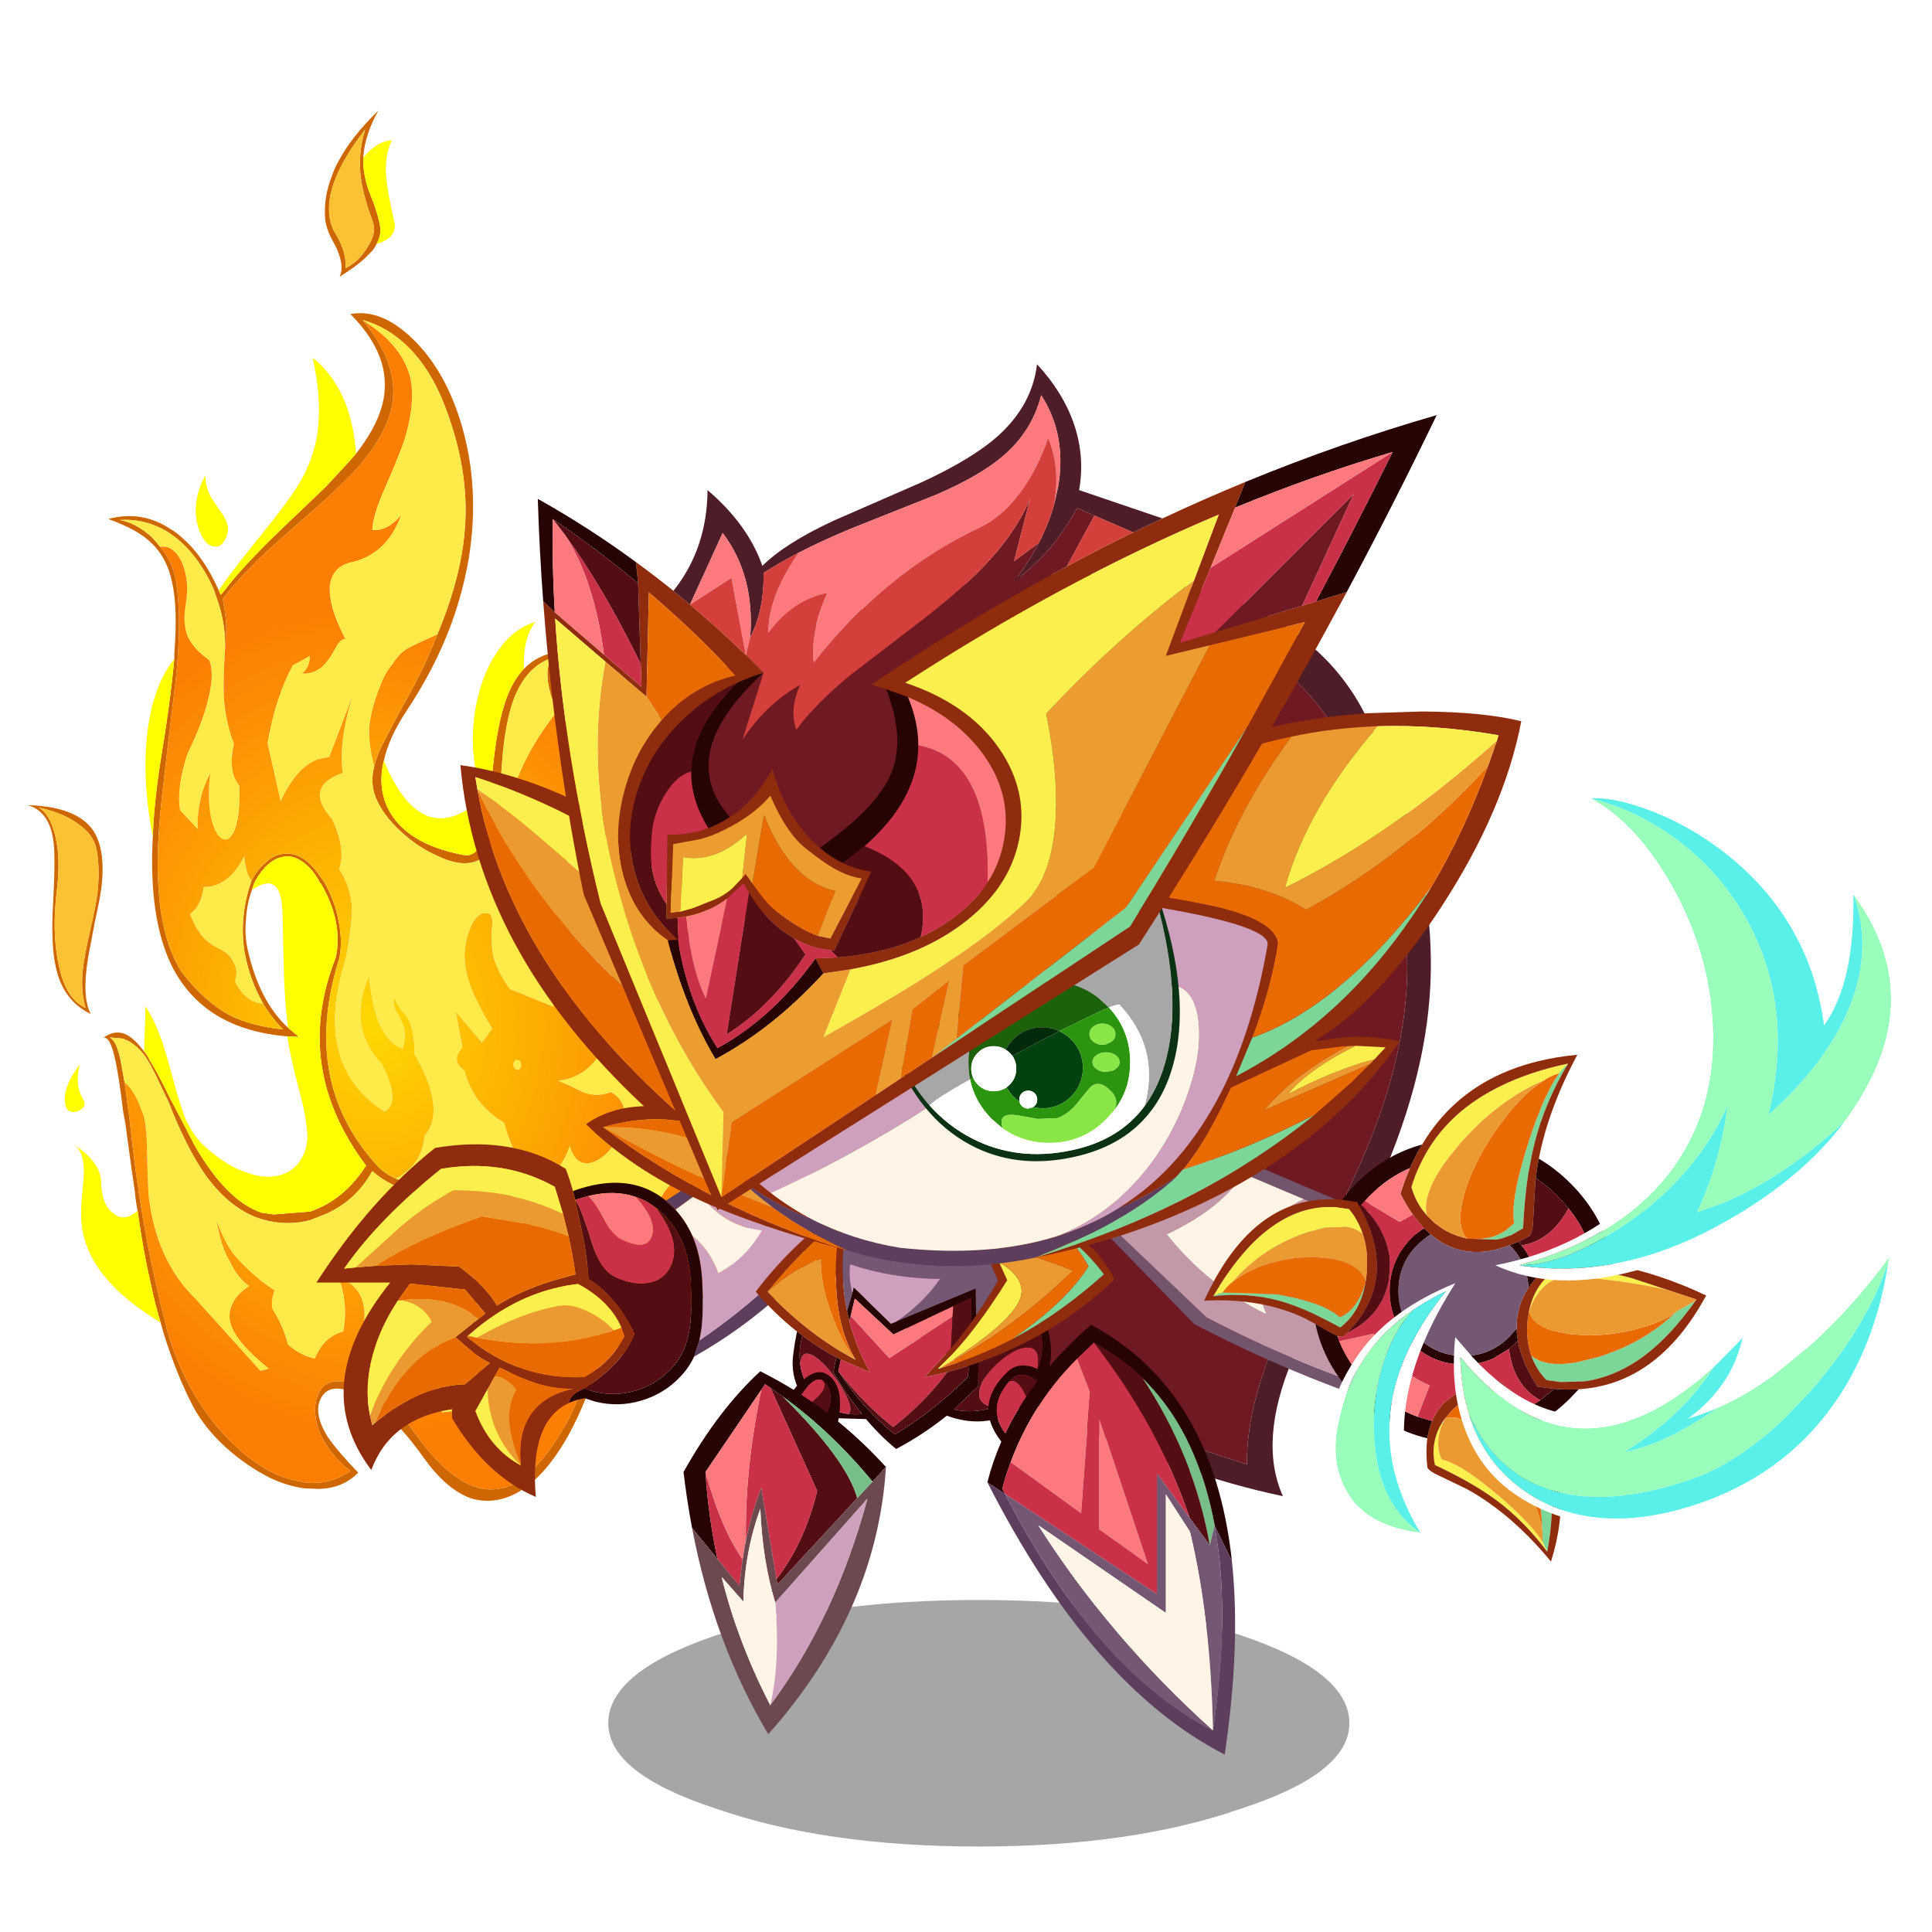 <svg xmlns:ffdec="https://www.free-decompiler.com/flash" xmlns:xlink="http://www.w3.org/1999/xlink" ffdec:objectType="frame" height="90" width="90" xmlns="http://www.w3.org/2000/svg"><use ffdec:characterId="36" height="275.7" transform="matrix(.38 0 0 .38 -3.48 -18.695)" width="291.5" xlink:href="#a"/><defs><g id="a" transform="translate(9.15 49.2)"><use ffdec:characterId="1" height="9.8" transform="matrix(1.637 0 0 3.084 74.574 196.138)" width="55.5" xlink:href="#b"/><use ffdec:characterId="14" height="537.5" transform="matrix(.253 -.002 0 .403 3.28 -32.195)" width="357.45" xlink:href="#c"/><use ffdec:characterId="16" height="231.1" transform="translate(72.95 70.4) scale(.489)" width="209.55" xlink:href="#d"/><use ffdec:characterId="18" height="127.05" transform="translate(134.35 129.3) scale(.489)" width="153" xlink:href="#e"/><use ffdec:characterId="20" height="94.7" transform="translate(38.8 137.2) scale(.489)" width="133.5" xlink:href="#f"/><use ffdec:characterId="22" height="67.95" transform="translate(92.65 144.4) scale(.489)" width="89.95" xlink:href="#g"/><use ffdec:characterId="28" height="226.1" transform="translate(56.45 44.65) scale(.489)" width="265.95" xlink:href="#h"/><use ffdec:characterId="30" height="91" transform="translate(83.8 168.1) scale(.489)" width="50.75" xlink:href="#i"/><use ffdec:characterId="32" height="107.75" transform="translate(121.05 162.4) scale(.489)" width="62.1" xlink:href="#j"/><use ffdec:characterId="35" height="269.65" transform="translate(146.695 85.62) scale(.489)" width="244.1" xlink:href="#k"/></g><g id="c" transform="translate(891.05 640.25)"><filter id="l"><feColorMatrix in="SourceGraphic" result="filterResult0" values="0 0 0 0 1.0,0 0 0 0 0.0,0 0 0 0 0.0,0 0 0 1 0"/><feConvolveMatrix divisor="25" in="filterResult0" kernelMatrix="1 1 1 1 1 1 1 1 1 1 1 1 1 1 1 1 1 1 1 1 1 1 1 1 1" order="5 5" result="filterResult1"/><feComposite in="SourceGraphic" in2="filterResult1" result="filterResult2"/></filter><use ffdec:characterId="3" filter="url(#l)" height="423.1" transform="translate(-890.5 -525.85)" width="353.05" xlink:href="#m"/></g><g id="o" fill-rule="evenodd"><path d="M159.05 104.25q12.8-10.25 13.8-18.85 1.7-12-16.55-23.6 15.1-1.7 30.6 7.95 15.95 9.95 23.55 26.65 8.55 18.75 3.3 39.65-1.75 6.55-4.8 13.1-7.9 16.95-25.25 33.3-8.7 8.15-11.2 15.3-3.05 7.7 1.8 14.3 8.55 11.1 37 14.6 7.55.85 10.65-7.85.9-3.4 1.85-9.4l1.85-11.15q2.55-14.4 7.9-21.65 2.9-3.9 6.8-6.45 6.5-4.2 16.25-5.1-3.7 2.9.05 12.9 3.5 9.3 12.25 22.65 4.6 7.35 2.85 13.9-1.45 5.4-6.7 9.65l-1 1.15q-24.8 25.7 49.15 53.3 23.8 10.6 33.75 26.35 8.7 13.55 4.95 28.5-3.8 13.85-16.6 23.35-14.6 10.95-30.4 11.65l-.35 2q-.05 2.6 1.9 4.45 2.5 2.3 9.8 3.95Q294.4 393 281.9 369.9q-16.25 38.85-41.8 49.7-12.15 5.05-24.8 2.85-12.4-2.6-24-13.05-15.6-13.7-30.45-18.6-13.6-4.45-18.35.2-4.7 4.5 2.65 12.15 4.95 4.55 14.95 11.1-7.6 4.8-19.3 4.85l-6.6-.2q-7.9-.65-16.45-3.15-11.35-3.6-21.55-9.35-10.3-5.9-15.95-12.5-7.8-9.3-14.25-22.1l-1.65-3.65-2.4-5.35q-1.4-3.45-2.55-7.1-3.55-9.5-6.2-21.65-.9-2.65-1.3-5.65-.9-3.45-4.7-21.2l-.9-2.85q-2.4-12.55-4.3-17.2-2.3-6.3-5.4-5.8 6.2-2.8 12-.6 3.5 1.3 7.75 4.85 1.45 1.05 2.7 2.7 3.45 3.3 10.3 12.15l.25.25 11.5 13.95q15.5 16.75 32.2 20.3l5.8.55 17.85-.8 4.35-1.1q13.4-3.75 22.6-12.75-35.7-30-14.75-63.25 2-5.35-.1-11.65-1.9-5.45-7.05-11.05h-.25l-1.45-1.65q-2.5-2.5-5.25-4-4.2-2.3-8.3-2.65-5.35-.15-9.75 2.1-4.1 2.05-7.35 6l-1.05 2q-2.45 4.3-2.85 8.7-.9 5.2 1 10.05 5.6 15.25 19.35 23.3l5.2 2.8-5.6-.2q-39.85-2.25-55.55-21.2-11.75-14.65-9.6-39.85.55-9.4 3.15-20.55 5.55-21.1 7.25-33.45l.05-1.85q1.7-13.8-1.1-21.5-2.55-7.7-10.3-12.15-6.45-4-20.65-7.25 16.45-2.7 30.5 3.35 3 1.1 5.75 2.8 10 5.5 17.3 15.8l.95 1.4 1.85-1.3q8.6-7.2 28.35-19l20.55-12.2 11.95-8.05 2.9-2.1m97.2 79.05-2.9-5.3q-3.35-7.35.35-11.05-9.75 2.1-15.3 8.4-4.5 4.85-6.8 13.6-1.45 4.8-2.55 16.2-1.65 10.6-3.1 15.95-2 6.35-9.95 7.7-7.15 1.2-17.45-1.95-9.6-2.7-17.85-7.55-8.75-5.1-12.15-10.45-2.4-3.7-1.2-8.05l.5-1.4q1.15-3.15 4.55-7.25l8.75-10.4q6.6-7.2 10.9-12.9 3.45-4.7 6.4-9.4 3.5-5.3 6.2-10.45 6-11.65 7.1-21.65 2.3-17.8-9.75-37.45-6.75-11.05-17.5-17.8-9.95-6.3-22.4-8.5 16.9 12.75 14.75 24.55-1.85 9.55-17.2 20.5-4.4 3.05-15.6 9.55l-17.65 9.7q-18.9 10.2-28.85 17.75l-3.1 2.5q1.85 5.85 1.7 9.85l-.7 6.4q.75-7.4-3.05-14.9l-2.2-4.1q-3.4-4.95-8.35-9.3-3.2-2.7-6.7-4.8-4.5-2.75-9.8-4.55-10.05-3.3-20.8-2.85 7.9.85 15.9 5.5l3.7 2.75q6.45 5 7.8 11.1 2.7 11.1-.2 29.05-4.25 21.55-6.15 32.5-3.7 19.15-2.3 31.05 1.5 15.9 11.15 25.65 11.15 9.15 23.5 13.35 10.3 3.3 25.8 4.4-5.7-3.6-9.7-7.9-6.6-7.2-9.1-15.95-2.5-10.3 2.95-20.55l.55-1q2.9-3.35 6.25-5.05 4.95-3.25 11.55-3 7.35.2 14.1 5.85l3.45 3.1q4.9 5.6 6.7 11.45 2.1 6.3.45 11.45-19.05 37.75 18.8 63.6 3.7 2.3 8.55 3.65 6.8 1.7 15.65 2.35 8.65.5 25.25.15 12.7.65 18.65 4.85 3.5 2.3 5.6 7.2 1.7 4.45 1 9-.2 5.05-2.75 7.6-3.45 2.7-8.75 1.7-2.05-.25-3.7-3.9-2.9-5.75-3.6-6.35-5.4-7.4-17.85 1 5.4-1.4 8.35 2.15 3.15 3.3 1.7 9.45-.9 4.15-1.05 7.55-1.55 17.05 10.05 20.2 6.8 1.8 18.9-1.4-5.15 2.65-10.8 3.25l-9.7-.5q-.95-.2-1.7-.85-10.3-4.3-8.5-20.75l.95-5.95q1.5-6.95-1.2-9.85-2.7-3.15-9.6-1.7 7.15-9.05 16.3-7.15 9.1 1.7 11.8 12.45 5.15-2.65 6.8-6.85 1.95-3.75.55-8-.9-4.05-4.65-6.75-3.45-3.3-8.55-3.9l-16-.1q-10.45.3-15.25-.05-17.3-.55-29.3-7.2-7.95 9-22.6 12.95l-7.4 1.8q-10.05 1.65-20.4.15-17-2.35-30.6-14.25-9.15-8.3-17.85-22.35l-6.1-8.05q-3.4-4.35-5.65-6.2-4.7-3.75-10.3-4.95l-6.35-.4q3.55 1.15 5.4 7.4l1.8 6.25 2.45 11.35q5.1 31.05 15.2 56.65l3.05 7.75q5.25 11.75 15.8 22.15 10.15 9.75 22.9 16.15 12.8 6.45 25.7 7.85l2.3.3q12.2.95 22-3.4-11.5-5.75-15.6-13.1-3.1-6.3.35-10.65 2.15-3.1 8-3.55 5.35-.2 12.7 2 4 .95 8.05 2.65 5 2.2 9.25 4.75 4.45 2.95 8.2 6.3 22 19.55 41.2 17.35 8.4-.55 16.95-6.15 8.6-5.5 16.55-14.7 10.35-12.7 16.2-29 3.95-11.1 5.9-23.7 3.1 13.15 0 22.5l.95 1.4q10.45 16.4 26.75 9.7-8.1-2.65-9.3-6.15-.45-1.4.1-3 .65-1.95 2.95-4.3 8.9.1 21.1-6.35 10.9-6.1 15.95-12.55 5-6.05 7.3-13.2 2.3-7.75.75-14.65-1.1-4.8-3-9.1l-3.15-4.75q-4.15-5.9-12.6-13-7.4-6.25-23.25-13.6l-22.3-9.7q-3.5-1.5-6.55-3.2-9.5-4.55-14.2-8.3l-4-3.35q-3.4-3.5-4.85-7.35-2.3-5.7-1.65-11.1.6-2.6 2.5-5.75 1.6-2.95 4.25-4.85 4.65-4.05 5.6-7.85.8-2.2.25-8.05-.6-6.8-6.1-16.65l-5.25-9.4m-87.3-142.75q-1.05 1.55-3.65 3.05-4.15 2.9-14.2 6.8 2.4-3.15-1.5-8.65l-2.9-3.5-.75-1.05q-1.7-2.65-1.9-4.5-.8-6.45 3.25-12.9 1.3-2.4 3.2-4.5 6.35-7.5 19.3-15.3-6.6 7.4-7.3 14.25-.15 3.2 1 6.25.75 2.6 3.9 7.3 2.65 4.7 3.3 7.4.65 2.6-1.75 5.35m-1.75-6.7q-4.35-7.4-5.7-12.8-1.8-7.9 2-15.45-13.05 10.5-16.35 18.6-2.25 5.3-.35 9.85.7 1.4 1.7 2.65 5.95 5.8 5.45 11.15 6.75-2.15 10.7-6.45 4.45-4.25 2.55-7.55M24.7 216.4q-6.95-3.45-19.4-5.25 6.05 2.4 8.35 9.7 2.1 6.05.55 14.85-2.75 13.35.75 23.3Q18.2 269.35 28 272.25q-2.4-5.1-1.4-11.45.65-4 3.45-11.75 3.1-8.35 3.7-11.9 1.25-7.05-.4-12.9-1.35-4.65-8.65-7.85m-12.45 23.85q1.25-14.4.1-19.05Q10.4 212.35 0 210.4q23.9.55 31.8 8 6.15 6 3.75 17.8-.9 3.75-3.15 10.1l-3.15 10.55q-3.2 11.95 1.25 17.25-13.4-4.2-16.85-14.1-2.6-6.95-1.4-19.75" fill="#ce6700"/><path d="M172.5 197.75q18.9 28.7 49.3 10.75-4.95-4.95-5.95-13.2-.95-8.3 2.1-16.4 3.35-8.75 10.15-14.55 7.3-6.55 17.85-8.45-6.05 4.65-5.6 14.25-3.9 2.55-6.8 6.45-5.35 7.25-7.9 21.65l-1.85 11.15q-.95 6-1.85 9.4-3.1 8.7-10.65 7.85-28.45-3.5-37-14.6-4.85-6.6-1.8-14.3M64.35 368.15q-7.3-2.9-13.1-5.7-24-11.75-25.35-25.65-.2-2.4.2-6.4l.95-6.4q.8-7.2-4-9.95 5.8 2.55 8.75 5.05 3.25 2.5 3.65 5.6.25 7.4 5.75 9.95 5.3 3 12-.6 2.65 12.15 6.2 21.65 1.15 3.65 2.55 7.1l2.4 5.35m-8-82.55.7-13.65q4.15 3.95 7.8 10.3 1.45 2.45 5.7 12.2 3.3 7.75 5.75 11.65 4.35 5.75 9.35 8.5 10.3 5.95 20.15 8.05 9.05 2.15 16.5.9 6.9-1.2 10.35-5.05 3.9-3.9 2.35-9.75-.35-3.8-4.2-12.6-3.75-9.15-5.1-14.8l5.6.2-5.2-2.8q-1.8-8.5-2.15-19.9l-.55-15.3q-.55-6.4-3.55-7.9-3.5-2.15-11.25 1.05l1.05-2q3.25-3.95 7.35-6 4.4-2.25 9.75-2.1 4.1.35 8.3 2.65 2.75 1.5 5.25 4l1.45 1.65h.25q5.15 5.6 7.05 11.05 2.1 6.3.1 11.65-20.95 33.25 14.75 63.25-9.2 9-22.6 12.75l-4.35 1.1-17.85.8-5.8-.55q-16.7-3.55-32.2-20.3L69.6 300.7l-.25-.25q-6.85-8.85-10.3-12.15-1.25-1.65-2.7-2.7m4.2-65.3q-4.65-15-3.2-27.75 1.85-17.05 13.6-26.25-1.7 12.35-7.25 33.45-2.6 11.15-3.15 20.55m31.95-74.8q7.1-6.45 21.2-17.2 12.5-9.7 17.25-14.55 7.65-7.75 9.45-16.15 2.1-9.75-2.35-22.55 4.05 1.95 7.25 4.5 11.95 9.15 13.75 24.7l-2.9 2.1-11.95 8.05-20.55 12.2q-19.75 11.8-28.35 19l-1.85 1.3-.95-1.4m76.45-104.95q2.4-2.75 1.75-5.35-.65-2.7-3.3-7.4-3.15-4.7-3.9-7.3-1.15-3.05-1-6.25 6.75-5.05 13.9-5.2-3.75 4.7-2.7 11.75.65 4.05 3.9 13.15.95 2.5-1.9 4.4-2.6 1.5-6.75 2.2m-87.6 80.05q.45-5.4 4.65-10.05.15 3.2 2.1 5.85 1.45 1.65 4.65 4.55 3.05 2.55 3.5 3.8 1.45 2.05.1 4.2-2.15 3.75-6.2 3.2-3.3-.1-6-3.4-2.95-3.7-2.8-8.15m-55.5 178.25q1.45 1.7 1.7 2.3.25.8-1.05 1.6-3.1 1.5-5.65 1-2.3-.45-2.7-2.3-1.6-4.9 7-12.05-2.2 5.55.7 9.45" fill="#ff0"/><path d="m167.85 199.4-.5 1.4q-1.2 4.35 1.2 8.05 3.4 5.35 12.15 10.45 8.25 4.85 17.85 7.55 10.3 3.15 17.45 1.95 7.95-1.35 9.95-7.7 1.45-5.35 3.1-15.95 1.1-11.4 2.55-16.2 2.3-8.75 6.8-13.6 5.55-6.3 15.3-8.4-3.7 3.7-.35 11.05l2.9 5.3q-25.15 20.1-24.45 38.4.4 18.85 29.7 32.6 1 10.7-6.95 18.65l-20.95-5.45q-5.7-4.8-8.05-9.9-1.45-4.45-.45-10.05.1-2.2-1.45-3.05l-3.55-.1q-5.65 1.8-7.95 9.35-1.7 5.15 1.9 11.95 3.35 6.1 11 13.75l-5 4.3-12.65-9.45 3.2 10.95q-5.95 3.8 1.1 7.05 3.7 9.9 19.05 15.85 6.65 14.6 16.25 16.5 4.35.75 8.45-1.7 4.15-2.3 7.15-7.6 2.6 5.7 9.2 5.3 5.9-.6 11.4-4.85 5.25-4.45 5.9-9.05.4-5.2-6.6-7.65-6.7 1.6-13.3 0-7.75-2.45-12.35-3.6 24.75-1.6 29.4-26.35l22.3 9.7q15.85 7.35 23.25 13.6 8.45 7.1 12.6 13l3.15 4.75q-12.8 2.8-23.45 16.1-11.6-3.55-19.1 7.45-7-3.85-20.3 5.75-10.95 7.5-20.5 19.05-5.25 6.65-8.75 10.35l-4.2 4.25q-8.65 7.8-24.4 14.7-11.6-3.15-10.05-20.2.15-3.4 1.05-7.55 1.45-6.15-1.7-9.45-2.95-3.55-8.35-2.15 12.45-8.4 17.85-1 .7.6 3.6 6.35 1.65 3.65 3.7 3.9 5.3 1 8.75-1.7 2.55-2.55 2.75-7.6.7-4.55-1-9-2.1-4.9-5.6-7.2-5.95-4.2-18.65-4.85-16.6.35-25.25-.15-8.85-.65-15.65-2.35 12.85-4.2 13.85-12.95 6.25-4.4 3.7-11.95-1.55-5.25-8.45-12.9 0-7.85-3.7-11.35-4.75-3.35-6.15-6-.6 1.95.6 3.8l2.7 3.1q3.2 4.1.75 8.7-13.4-2.85-16.3-22.2-10.75 15.65 6.2 26.85 9.55 11.75 1.35 14.5-35.2-14.35-18.85-46.55 3.15-10.55 3.05-15.55-.6-6.4-6.25-11.85 3.5-5.7-3.3-15.1-14.2-9.9 5.05-14.1-2-9.5 4.55-22.95l-11.05 18.1-4.55.5q-10.8 1.85-19 12.8l-6.35-17.6q3.75-13.95 12.25-23.7l8.25-2.8q.15 3.25-3.75 5.35 5.3.15 9.5-1.9 2.35-1.4 4.4-3.35l3.45-3.7q2.1-1.7 3.65-1.45-6.65-7.85-7.5-13.45l-.15-2.25q.7-6 9.65-7.55 17.9-2.2 24.9-14.25-6.55 4.85-13.9 4.4.15-4.45 6.3-13.05 7.75-11 9.95-15.75 4.9-11.05 1.85-18.15-2.65-5.75-9.85-10.4-3.45-2.5-13.05-6.6 12.45 2.2 22.4 8.5 10.75 6.75 17.5 17.8 12.05 19.65 9.75 37.45-1.1 10-7.1 21.65-2.7 5.15-6.2 10.45-12.3 3.4-14.65 4.3-3.6 1.3-7.05 4.6-3.65 2.75-5.5 5.9-4.85 7.25-5.8 13.2-.4 5.45 2.4 11.95m-72.4-35v.2q-.8 8.65-.45 13.65 1 7.85 4.9 14-3.1 8.55 2.6 12.7.5 8.9-2.2 13.4-2.45 3.75-5.95 2.8-3.55-1.1-5.4-6.15-2.15-5.7-.55-13.9-3.7 4.5-5.15 9.25-1.4 4.6-.8 7.85l-8.7-5.9q-1.8-6.9 3.6-17.15l.3-.4q7.45-9.6 9.95-16.75 2.8-7.1.35-11.2-7.25-3.25-10.4-7.15-2.45-3.9-1.3-8.85.85-3 .95-5.8-.1-4.25-2.25-7.5l-.5-.85q-4.15-5.1-10.3-4.5l-3.7-2.75q-8-4.65-15.9-5.5 10.75-.45 20.8 2.85 5.3 1.8 9.8 4.55 3.5 2.1 6.7 4.8 4.95 4.35 8.35 9.3l2.2 4.1q3.8 7.5 3.05 14.9m18.6 106.95q-8.35-.25-13.75-6.85 1.9-3.15-.85-6.05-1.9-2.5-7.2-4.05-5.05-1.55-8.5-4.3-3-2.5-5.2-6.15 5.45-2.45 6.65-8.2 12.2 0 19.65-9.25.85 5.65 3.6 7.35l-.55 1q-5.45 10.25-2.95 20.55 2.5 8.75 9.1 15.95m-67.2 23.55-1.8-6.25q-1.85-6.25-5.4-7.4l6.35.4q5.6 1.2 10.3 4.95 2.25 1.85 5.65 6.2l6.1 8.05q8.7 14.05 17.85 22.35 13.6 11.9 30.6 14.25 10.35 1.5 20.4-.15l7.4-1.8q14.65-3.95 22.6-12.95 12 6.65 29.3 7.2 4.8.35 15.25.05l16 .1q5.1.6 8.55 3.9 3.75 2.7 4.65 6.75 1.4 4.25-.55 8-1.65 4.2-6.8 6.85-2.7-10.75-11.8-12.45-9.15-1.9-16.3 7.15 6.9-1.45 9.6 1.7 2.7 2.9 1.2 9.85l-.95 5.95q-1.8 16.45 8.5 20.75.75.65 1.7.85-10.35 6.55-24.65 6.9-8.8-10.55-3.05-22.8-14.15 4.4-12.75 23.9l-5.8-1.4q-4.25-2.55-9.25-4.75 15.9-3.7-7.25-20.7.6-2.35.65-4.35-.45-8.45-12.35-11 2.9 5.3 2.95 10.7-.05 2.8-.9 5.6-9.5 1.5-13.8 8.2l-3.55-.7q-4.8-1.15-9.5-3.7-1.9-5.1-7.1-10.5l-.45-.4q-.7-2.85 1.15-5.6-9.75-3.9-18.95-10.4-5.5-4.2-9.1-10.95 1.8 7.65 6.5 12.65 3.85 4.95 9.15 7.3-7.2 3-8.9 6.75-1.05 2.15-.15 4.4 2.4 5.75 18.7 14.05l-4.15.65-27.9-19.55-3.2-2.3q-19.7-12-23.15-32.2-.35-3.6-.75-14.3-.25-7.6-2-10.25-2.15-3.7-3.85-5.6-2.45-2.65-5-3.95m192.1-4.55q.25.4 0 1l-1.05.75-1.55-.25q-.7-.2-.95-.8-.25-.65.05-1.2.5-.6 1.25-.8l1.55.25q.75.45.7 1.05" fill="#feea48"/><path d="M167.85 199.4q-2.8-6.5-2.4-11.95.95-5.95 5.8-13.2 1.85-3.15 5.5-5.9 3.45-3.3 7.05-4.6 2.35-.9 14.65-4.3-2.95 4.7-6.4 9.4-4.3 5.7-10.9 12.9l-8.75 10.4q-3.4 4.1-4.55 7.25M162.1 63.6q9.6 4.1 13.05 6.6 7.2 4.65 9.85 10.4 3.05 7.1-1.85 18.15-2.2 4.75-9.95 15.75-6.15 8.6-6.3 13.05 7.35.45 13.9-4.4-7 12.05-24.9 14.25-8.95 1.55-9.65 7.55l.15 2.25q.85 5.6 7.5 13.45-1.55-.25-3.65 1.45l-3.45 3.7q-2.05 1.95-4.4 3.35-4.2 2.05-9.5 1.9 3.9-2.1 3.75-5.35l-8.25 2.8q-8.5 9.75-12.25 23.7l6.35 17.6q8.2-10.95 19-12.8l4.55-.5 11.05-18.1q-6.55 13.45-4.55 22.95-19.25 4.2-5.05 14.1 6.8 9.4 3.3 15.1 5.65 5.45 6.25 11.85.1 5-3.05 15.55-16.35 32.2 18.85 46.55 8.2-2.75-1.35-14.5-16.95-11.2-6.2-26.85 2.9 19.35 16.3 22.2 2.45-4.6-.75-8.7l-2.7-3.1q-1.2-1.85-.6-3.8 1.4 2.65 6.15 6 3.7 3.5 3.7 11.35 6.9 7.65 8.45 12.9 2.55 7.55-3.7 11.95-1 8.75-13.85 12.95-4.85-1.35-8.55-3.65-37.85-25.85-18.8-63.6 1.65-5.15-.45-11.45-1.8-5.85-6.7-11.45l-3.45-3.1q-6.75-5.65-14.1-5.85-6.6-.25-11.55 3-3.35 1.7-6.25 5.05-2.75-1.7-3.6-7.35-7.45 9.25-19.65 9.25-1.2 5.75-6.65 8.2 2.2 3.65 5.2 6.15 3.45 2.75 8.5 4.3 5.3 1.55 7.2 4.05 2.75 2.9.85 6.05 5.4 6.6 13.75 6.85 4 4.3 9.7 7.9-15.5-1.1-25.8-4.4-12.35-4.2-23.5-13.35-9.65-9.75-11.15-25.65-1.4-11.9 2.3-31.05 1.9-10.95 6.15-32.5 2.9-17.95.2-29.05-1.35-6.1-7.8-11.1 6.15-.6 10.3 4.5l.5.85q2.15 3.25 2.25 7.5-.1 2.8-.95 5.8-1.15 4.95 1.3 8.85 3.15 3.9 10.4 7.15 2.45 4.1-.35 11.2-2.5 7.15-9.95 16.75l-.3.4q-5.4 10.25-3.6 17.15l8.7 5.9q-.6-3.25.8-7.85 1.45-4.75 5.15-9.25-1.6 8.2.55 13.9 1.85 5.05 5.4 6.15 3.5.95 5.95-2.8 2.7-4.5 2.2-13.4-5.7-4.15-2.6-12.7-3.9-6.15-4.9-14-.35-5 .45-13.65v-.2l.7-6.4q.15-4-1.7-9.85l3.1-2.5q9.95-7.55 28.85-17.75l17.65-9.7q11.2-6.5 15.6-9.55 15.35-10.95 17.2-20.5Q179 76.35 162.1 63.6m64.75 324.25q15.75-6.9 24.4-14.7l4.2-4.25q3.5-3.7 8.75-10.35 9.55-11.55 20.5-19.05 13.3-9.6 20.3-5.75 7.5-11 19.1-7.45 10.65-13.3 23.45-16.1 1.9 4.3 3 9.1 1.55 6.9-.75 14.65-2.3 7.15-7.3 13.2-5.05 6.45-15.95 12.55-12.2 6.45-21.1 6.35-2.3 2.35-2.95 4.3-.55 1.6-.1 3 1.2 3.5 9.3 6.15-16.3 6.7-26.75-9.7l-.95-1.4q3.1-9.35 0-22.5-1.95 12.6-5.9 23.7-5.85 16.3-16.2 29-7.95 9.2-16.55 14.7-8.55 5.6-16.95 6.15-19.2 2.2-41.2-17.35-3.75-3.35-8.2-6.3l5.8 1.4q-1.4-19.5 12.75-23.9-5.75 12.25 3.05 22.8 14.3-.35 24.65-6.9l9.7.5q5.65-.6 10.8-3.25-12.1 3.2-18.9 1.4m59.4-118.7q-4.65 24.75-29.4 26.35 4.6 1.15 12.35 3.6 6.6 1.6 13.3 0 7 2.45 6.6 7.65-.65 4.6-5.9 9.05-5.5 4.25-11.4 4.85-6.6.4-9.2-5.3-3 5.3-7.15 7.6-4.1 2.45-8.45 1.7-9.6-1.9-16.25-16.5-15.35-5.95-19.05-15.85-7.05-3.25-1.1-7.05l-3.2-10.95 12.65 9.45 5-4.3q-7.65-7.65-11-13.75-3.6-6.8-1.9-11.95 2.3-7.55 7.95-9.35l3.55.1q1.55.85 1.45 3.05-1 5.6.45 10.05 2.35 5.1 8.05 9.9l20.95 5.45q7.95-7.95 6.95-18.65-29.3-13.75-29.7-32.6-.7-18.3 24.45-38.4l5.25 9.4q5.5 9.85 6.1 16.65.55 5.85-.25 8.05-.95 3.8-5.6 7.85-2.65 1.9-4.25 4.85-1.9 3.15-2.5 5.75-.65 5.4 1.65 11.1 1.45 3.85 4.85 7.35l4 3.35q4.7 3.75 14.2 8.3 3.05 1.7 6.55 3.2M46.85 294.9q2.55 1.3 5 3.95 1.7 1.9 3.85 5.6 1.75 2.65 2 10.25.4 10.7.75 14.3 3.45 20.2 23.15 32.2l3.2 2.3 27.9 19.55 4.15-.65q-16.3-8.3-18.7-14.05-.9-2.25.15-4.4 1.7-3.75 8.9-6.75-5.3-2.35-9.15-7.3-4.7-5-6.5-12.65 3.6 6.75 9.1 10.95 9.2 6.5 18.95 10.4-1.85 2.75-1.15 5.6l.45.4q5.2 5.4 7.1 10.5 4.7 2.55 9.5 3.7l3.55.7q4.3-6.7 13.8-8.2.85-2.8.9-5.6-.05-5.4-2.95-10.7 11.9 2.55 12.35 11-.05 2-.65 4.35 23.15 17 7.25 20.7-4.05-1.7-8.05-2.65-7.35-2.2-12.7-2-5.85.45-8 3.55-3.45 4.35-.35 10.65 4.1 7.35 15.6 13.1-9.8 4.35-22 3.4l-2.3-.3q-12.9-1.4-25.7-7.85-12.75-6.4-22.9-16.15-10.55-10.4-15.8-22.15l-3.05-7.75q-10.1-25.6-15.2-56.65l-2.45-11.35m192.1-4.55q.05-.6-.7-1.05l-1.55-.25q-.75.2-1.25.8-.3.55-.05 1.2.25.6.95.8l1.55.25 1.05-.75q.25-.6 0-1" fill="url(#n)"/><path d="M167.2 33.85q1.9 3.3-2.55 7.55-3.95 4.3-10.7 6.45.5-5.35-5.45-11.15-1-1.25-1.7-2.65-1.9-4.55.35-9.85 3.3-8.1 16.35-18.6-3.8 7.55-2 15.45 1.35 5.4 5.7 12.8M24.7 216.4q7.3 3.2 8.65 7.85 1.65 5.85.4 12.9-.6 3.55-3.7 11.9-2.8 7.75-3.45 11.75-1 6.35 1.4 11.45-9.8-2.9-13.05-13.25-3.5-9.95-.75-23.3 1.55-8.8-.55-14.85-2.3-7.3-8.35-9.7 12.45 1.8 19.4 5.25" fill="#fdc233"/></g><g id="p" fill-rule="evenodd"><path d="M12.15 111.25q9.95 22.1 31.45 43.45 21.7 21.6 51.85 39 31.5 18.25 68 29.4-.3-15.7 10.35-38.45 13.7-26.4 19.75-40.9 10.55-25.4 10.05-47.5-.6-28.4-18.65-58.15-12.15-19.95-40.85-27.35-26.3-6.8-57.6-1.3-31.2 5.5-53.25 20.7Q9.3 46.6 5.5 68.6q-3.5 20 6.65 42.65m5.05 17.45Q-.65 99.75 0 70.1q.65-27.55 30.9-45.9 21-12.75 54.9-20.3 31.85-7.05 59.6-1.4 34.6 7 47.65 32.6 18 35.2 16.35 68.15-1.2 24.45-14.1 52.35l-10.95 21.65q-6.7 12.8-9.45 19.45-8.65 20.6-2.45 34.4-25.2-5.25-54.1-19-31.25-14.85-56.7-35.1-28.7-22.8-44.45-48.3" fill="#4e1d27"/><path d="M12.15 111.25Q2 88.6 5.5 68.6q3.8-22 27.75-38.45Q55.3 14.95 86.5 9.45q31.3-5.5 57.6 1.3 28.7 7.4 40.85 27.35Q203 67.85 203.6 96.25q.5 22.1-10.05 47.5-6.05 14.5-19.75 40.9-10.65 22.75-10.35 38.45-36.5-11.15-68-29.4-30.15-17.4-51.85-39-21.5-21.35-31.45-43.45" fill="#6f1a22"/></g><g id="q" fill-rule="evenodd"><path d="m37 29.8-15.35-6.5L3.5 42.75l24.25 23.1Q50 77.45 72.8 84.75l7.9-36.45-28.55-12.1L37 29.8M0 42.15l20.2-22.8L83.95 46.4l-8.7 42.3Q49.8 80.6 24.7 67.55L0 42.15" fill="#73546d"/><path d="M52.15 36.2 80.7 48.3l-7.9 36.45q-22.8-7.3-45.05-18.9L3.5 42.75 21.65 23.3 37 29.8Q31.3 38.65 17.75 45 28 57.95 42.8 65.1q-8.6-20.65 9.35-28.9" fill="#c399aa"/><path d="M52.15 36.2Q34.2 44.45 42.8 65.1 28 57.95 17.75 45 31.3 38.65 37 29.8l15.15 6.4" fill="#fff4e5"/><path d="M116.15 4.65q1.15-1.55 2.25-2.45-5.85 9.7-8.45 20.05l-.65 2.85-.9 4.7q-.95 6.2-1.3 13.7l-2.85 1.65-2.45.9-1.4.3-7.35-.25q4.2.4 7.35-.8l.2-.1q1.15-.5 2.2-1.2l2.05-1.75q-.75-4.55 1.6-13.45l1.25-4.45 1.05-3.35q3.85-11.55 7.4-16.35m29.2 59.9.3-.2q.3-.25 2.6-1.5 1.95-1.05 2.3-1.5-7.05 10.1-14.75 15.3-6.35 4.2-13.1 5.2l-6.1.2-3.65-.5q-2.55-2.65-3.8-6.1 3.65 3 11.4 1.65l5.1-1.25.9-.25 3.45-1.25q8.95-3.55 15.35-9.8M95.3 85.2q1.85-.6 3.95-.7l2.6.05q2.75 2.25 4.9 4.85 1.45 1.8 2.6 3.75 7.4 12.3 3.8 31.45l-1.15-2.45-.05-2.95-.1-.35q-.05-10.45-5.5-21.4L105.1 95l-2.45-3.9q-1.75-2.4-3.5-3.85-1.9-1.6-3.85-2.05M31.8 59.6l13.55.45q5.25.9 8.95 2.15 2.8.9 4.7 2.05 1.25.7 2.15 1.55 4.5-1.85 6.5-8.95-1.25 7.65-6.4 11.55l-1.6-.9-5.05-2.55q-4.7-2.2-8.75-3.3-7.95-2.15-16.45-1.1.95-.6 2.4-.95" fill="#7bd698"/><path d="M118.4 2.2q-1.1.9-2.25 2.45-1.55.45-3.25 1.4l-.3.25q-5.85 2.45-11.2 6.5-4.75 3.55-9.1 8.35l-1 1.1-2.95 3.65q-2.25 2.95-3.6 5.6-1.9 3.65-2 6.7l.1 1.95-1.1-1.4Q80 36.3 79.1 33.2q.9-3.05 2.25-5.8 1.35-2.9 3.2-5.55 6.05-8.75 17-14.05 7.35-3.6 16.85-5.6m25.2 56.85q-4.55-1.1-11.25-2.1l-2.25-.3-4.55-.55q-7.65-.85-9.75-.05-3.1 1.05-5.15 4.1-1.25 1.8-2.1 4.25.65-3.15 2.1-5.6 1.85-3.15 5.05-5.2l9.6.45 4.65.85 4.25 1.05 9.4 3.1m-30.45 65.55q-5.55-7.5-12.7-12.9l-2-1.4q-5.6-3.8-13.45-7.45-.7-3.3 0-6.3.5-2.25 1.8-4.3l.2.05q-1.05 2.25-1.15 4.4-.2 2.45.85 4.75 4.3 1 11.8 7.05l3.3 2.75q7.6 6.65 10.2 10.9l1.15 2.45M67 45.1q-1.7-1.6-4.35-1.95l-5.15.2-3.85 1-1.7.55q-10.7 3.9-17.85 12.2l-.3.2q-1.2 1.1-2 2.3-1.45.35-2.4.95 8-13.7 17.1-19 6.65-3.9 13.9-3.35l3.1.45 1.1 1.45q1.5 2.3 2.4 5" fill="#faef4c"/><path d="M116.15 4.65q-3.55 4.8-7.4 16.35l-1.05 3.35-1.25 4.45q-2.35 8.9-1.6 13.45L102.8 44q-1.05.7-2.2 1.2l-.2.1q-3.15 1.2-7.35.8-1.15-1.2-1.5-3.2-.2-1-.15-2.2 0-1.7.45-3.7 1.05-5.1 4.2-11.1l1-1.9 1.45-2.35q1.3-2.15 2.75-4.1 2.3-3.15 4.8-5.85 3.4-3.55 6.55-5.4l.3-.25q1.7-.95 3.25-1.4m-7.6 59.75.85 1.6.3.4q1.65 1.8 5.15 2.85l4.4.85 4.6.25 2.6-.1 2.2-.2q5.45-.65 10.25-2.3 3.9-1.35 6.45-3.2-6.4 6.25-15.35 9.8l-3.45 1.25-.9.25-5.1 1.25q-7.75 1.35-11.4-1.65-1.1-3.15-1.05-6.8l.1-2 .15-.8.2-1.45M87.5 91.2l1.3-1.55q2.9-3.2 6.5-4.45 1.95.45 3.85 2.05 1.75 1.45 3.5 3.85l2.45 3.9 1.25 2.45q5.45 10.95 5.5 21.4-.4-3-2.1-6.75-2.45-5.45-6.6-10.8L99 96.6l-.1-.1-4.05-3.35-.8-.55q-3.95-2.4-6.55-1.4M34.1 57.1q2.3-2 5.85-3.5 5.2-2.2 11.35-2.75l3.75-.1 4.5.45 2.3.6q4.8 1.6 5.8 5.05-2 7.1-6.5 8.95-.9-.85-2.15-1.55-1.9-1.15-4.7-2.05-3.7-1.25-8.95-2.15L31.8 59.6q.8-1.2 2-2.3l.3-.2" fill="#e86a00"/><path d="m93.05 46.1 7.35.25 1.4-.3 2.45-.9 2.85-1.65q.35-7.5 1.3-13.7l.9-4.7.65-2.85q2.6-10.35 8.45-20.05-9.5 2-16.85 5.6-10.95 5.3-17 14.05-1.85 2.65-3.2 5.55-1.35 2.75-2.25 5.8.9 3.1 2.65 5.55l1.1 1.4 2 1.95 2.2 1.6q1.65 1 3.65 1.7l2.35.7M81.8 22.5q7.15-12.05 19.85-17.75Q110 1 120.7 0q-7.25 13.55-9.65 26.05-.5 2.45-.75 4.9l-.15 1.05-.5 8.9q-.1 3.6-.9 4.5l-2.8 1.45-2.2.9-3.45 1.1q-9.35 2.2-16.35-3.8l-1.7-1.55q-1.45-1.55-2.8-3.45-1.65-2.3-3.1-5.2 1.05-3.4 2.4-6.45 1.35-3.15 3.05-5.9m47.8 30.05q11.95 2.35 23.4 7.8-6.2 11.45-14.5 17.35-7.8 5.55-17.45 6.15-3 .2-6.15-.1l-4.15-.55q-4-6.1-4.95-11.55-.3-1.55-.3-3.05-.05-1.95.3-3.75.65-3.4 2.65-6.45l1.95-2.6q1.85-2.25 4.5-4.3 2.7-.9 10 .2l3.55.6 1.15.25m-18.8 39.8q9.5 14.8 3.3 34.7-7.55-9.15-15.7-14.8-2.75-1.95-5.55-3.45l-6.65-3.2q-2.75-1.25-3.1-2.15-.45-4.05 0-7.3.35-2.4 1.2-4.35 3.4-8.1 15-9.6l2.1-.25q3.85 3.2 6.75 6.75l2.65 3.65M55.05 67.5l-2.6-1.4q-10.9-5.2-25.3-4.45Q34 46.6 43.8 40.45q7.95-5 17.95-4.1l3.75.55.65 1.15q3.65 6.75 4.2 12.85.95 10.5-7.45 18.9l-.9.85h-.95l-.55-.15-1.85-.95-3.6-2.05m95.5-6.15-6.95-2.3-9.4-3.1-4.25-1.05-4.65-.85-9.6-.45q-3.2 2.05-5.05 5.2-1.45 2.45-2.1 5.6l-.2 1.45-.15.8-.1 2q-.05 3.65 1.05 6.8 1.25 3.45 3.8 6.1l3.65.5 6.1-.2q6.75-1 13.1-5.2 7.7-5.2 14.75-15.3m-37.4 63.25q3.6-19.15-3.8-31.45-1.15-1.95-2.6-3.75-2.15-2.6-4.9-4.85l-2.6-.05q-2.1.1-3.95.7-3.6 1.25-6.5 4.45l-1.3 1.55-.7 1.05q-1.3 2.05-1.8 4.3-.7 3 0 6.3 7.85 3.65 13.45 7.45l2 1.4q7.15 5.4 12.7 12.9m-45.5-67.75.3-2.4v-4.5q-.25-2.6-.95-4.85-.9-2.7-2.4-5l-1.1-1.45-3.1-.45q-7.25-.55-13.9 3.35-9.1 5.3-17.1 19 8.5-1.05 16.45 1.1 4.05 1.1 8.75 3.3l5.05 2.55 1.6.9q5.15-3.9 6.4-11.55" fill="#8f2c0d"/><path d="M111.05 26.05q4.25 2.5 7.95 6.2 8.75 8.75 10.6 20.3l-1.15-.25-3.55-.6q-1.6-7.25-6.4-13.2l-2.7-3q-2.6-2.6-5.5-4.55.25-2.45.75-4.9m10 57.8L119 86q-3.8 3.85-8.2 6.35l-2.65-3.65 3.25-2.1 3.5-2.85q3.15.3 6.15.1M83.1 96.15Q73.1 93.8 65.3 86q-8.05-8.05-10.25-18.5l3.6 2.05 1.85.95.15.3.35 1q2.45 6.05 7.45 11.05 5.5 5.45 12.2 7.9l3.65 1.05q-.85 1.95-1.2 4.35m-21.35-59.8q1.6-2.15 3.55-4.1Q72.55 25 81.8 22.5q-1.7 2.75-3.05 5.9-5.6 2.4-10.3 7.1l-1.05 1.15-.85.95-.4.45-.65-1.15-3.75-.55m20.5 7.15 1.7 1.55q-1.8 1.05-3.35 2.6-2.6 2.6-3.75 5.8-1 2.65-1 5.75 0 6.75 4.75 11.5 4.8 4.8 11.55 4.8 4.05 0 7.4-1.75 2.2-1.15 4.1-3.05l1.85-2.1q0 1.5.3 3.05l-.6.6-1.65 1.5-4.05 2.45q-3.4 1.45-7.35 1.45-7.65 0-13.1-5.4-5.4-5.4-5.4-13.1 0-3.5 1.15-6.5 1.3-3.65 4.25-6.6 1.5-1.5 3.2-2.55m21.5 4.25 2.2-.9.8.95q2.85 3.55 3.65 8l-1.95 2.6q-.3-6.2-4.7-10.65" fill="#270303"/><path d="m82.85 40.15-.1-1.95q.1-3.05 2-6.7 1.35-2.65 3.6-5.6l2.95-3.65 1-1.1q4.35-4.8 9.1-8.35 5.35-4.05 11.2-6.5-3.15 1.85-6.55 5.4-2.5 2.7-4.8 5.85-1.45 1.95-2.75 4.1L97.05 24l-1 1.9q-3.15 6-4.2 11.1-.45 2-.45 3.7-.05 1.2.15 2.2.35 2 1.5 3.2l-2.35-.7q-2-.7-3.65-1.7l-2.2-1.6-2-1.95m25.7 24.25q.85-2.45 2.1-4.25 2.05-3.05 5.15-4.1 2.1-.8 9.75.05l4.55.55 2.25.3q6.7 1 11.25 2.1l6.95 2.3q-.35.45-2.3 1.5-2.3 1.25-2.6 1.5l-.3.2q-2.55 1.85-6.45 3.2-4.8 1.65-10.25 2.3l-2.2.2-2.6.1-4.6-.25-4.4-.85q-3.5-1.05-5.15-2.85l-.3-.4-.85-1.6m3.3 54.45.1.35.05 2.95q-2.6-4.25-10.2-10.9l-3.3-2.75q-7.5-6.05-11.8-7.05-1.05-2.3-.85-4.75.1-2.15 1.15-4.4l.5-1.1q2.6-1 6.55 1.4l.8.55 4.05 3.35.1.1 4.15 4.7q4.15 5.35 6.6 10.8 1.7 3.75 2.1 6.75m-44.2-62q-1-3.45-5.8-5.05l-2.3-.6-4.5-.45-3.75.1q-6.15.55-11.35 2.75-3.55 1.5-5.85 3.5 7.15-8.3 17.85-12.2l1.7-.55 3.85-1 5.15-.2q2.65.35 4.35 1.95.7 2.25.95 4.85v4.5l-.3 2.4" fill="#ea9a31"/><path d="m105.95 46.85 2.8-1.45q.8-.9.9-4.5l.5-8.9.15-1.05q2.9 1.95 5.5 4.55l2.7 3q-4.4 8.1-11.75 9.3l-.8-.95m-.15 24.8q.95 5.45 4.95 11.55l4.15.55-3.5 2.85q-6.7-3.65-7.85-12.85l1.65-1.5.6-.6m-39.65-33.6.4-.45q6.9 6.8 7.2 14.65l-.25 3.95Q72 65.3 62.9 69.8q8.4-8.4 7.45-18.9-.55-6.1-4.2-12.85" fill="#540e13"/><path d="M83.95 45.05q7 6 16.35 3.8l3.45-1.1q4.4 4.45 4.7 10.65-2 3.05-2.65 6.45-.35 1.8-.3 3.75l-1.85 2.1q-1.9 1.9-4.1 3.05-3.35 1.75-7.4 1.75-6.75 0-11.55-4.8-4.75-4.75-4.75-11.5 0-3.1 1-5.75 1.15-3.2 3.75-5.8 1.55-1.55 3.35-2.6" fill="#745773"/><path d="M79.45 40.05q1.35 1.9 2.8 3.45-1.7 1.05-3.2 2.55-2.95 2.95-4.25 6.6-1.15 3-1.15 6.5 0 7.7 5.4 13.1 5.45 5.4 13.1 5.4 3.95 0 7.35-1.45l4.05-2.45q1.15 9.2 7.85 12.85l-3.25 2.1q-2.9-3.55-6.75-6.75l-2.1.25q-11.6 1.5-15 9.6l-3.65-1.05 3-7.85q-8.8-3.8-14-13L61 71.8l-.35-1 .4-.15H62l.9-.85q9.1-4.5 10.6-13.6l.25-3.95q-.3-7.85-7.2-14.65l.85-.95 8.75 5.25 3.3-1.85M124.9 51.7q-7.3-1.1-10-.2-2.65 2.05-4.5 4.3-.8-4.45-3.65-8 7.35-1.2 11.75-9.3 4.8 5.95 6.4 13.2" fill="#ca3149"/><path d="M78.75 28.4q-1.35 3.05-2.4 6.45 1.45 2.9 3.1 5.2l-3.3 1.85-8.75-5.25 1.05-1.15q4.7-4.7 10.3-7.1m1.9 62.35q-6.7-2.45-12.2-7.9-5-5-7.45-11.05l8.65-1.9q5.2 9.2 14 13l-3 7.85" fill="#fc797d"/></g><g id="r" fill-rule="evenodd"><path d="m131.25 22.3 2.25 2.4q-7.3 10.35-17.15 19.2-10 9.05-21.65 15.6l1.3-4.05q20.15-13.65 35.25-33.15M87.6 20.4q12.75-7.75 22.6-20.4l1.55 1.65Q105 11.2 95.9 18.4L90 22.7l-2.15-2.05-.25-.25" fill="#5e3e5d"/><path d="m111.75 1.65 19.5 20.65Q116.15 41.8 96 55.45l.45-2.4q.65-4.65.25-12.55-.35-6.45-2.5-11.35 4.5 3.7 6.55 9.45 6.85-3.65 10.85-10.7-9.75-1.05-15.7-9.5 9.1-7.2 15.85-16.75" fill="#cfa0bd"/><path d="m90 22.7 5.9-4.3q5.95 8.45 15.7 9.5-4 7.05-10.85 10.7-2.05-5.75-6.55-9.45-1.65-3.65-4.2-6.45" fill="#fff4e5"/><path d="M94.7 59.5q-1.05 2.2-2.5 3.95-4.35 5.2-10.8 7.1-5.7 1.7-11.5.25l-2.65-.85q-2.05.35-3.75 1.1-.4-1.75 3.6-3.55l1.85.6q5.55 1.6 11-.05 5.85-1.7 9.8-6.45 2.4-2.85 3.45-7.25l.4-2.15q.6-4.25.25-11.4-.55-10.15-6.1-16.15l-1.95-1.9-.25-.2-.6-.45q-2.35-1.8-5-2.65-5.25-1.8-11.8-.2l-3.25.95-.05.05L64.3 18q14.15-5.1 23.3 2.4l.25.25L90 22.7q2.55 2.8 4.2 6.45 2.15 4.9 2.5 11.35.4 7.9-.25 12.55l-.45 2.4-1.3 4.05" fill="#270303"/><path d="m85.45 22.7.1-.15.25.2 1.95 1.9q5.55 6 6.1 16.15.35 7.15-.25 11.4l-.4 2.15q-1.05 4.4-3.45 7.25-3.95 4.75-9.8 6.45-5.45 1.65-11 .05l-1.85-.6 1.3-.85q8.65-5.85 11.3-12.85-4.25-9.15-11.5-13.75-.25-4.6-1.35-10.55l-2-9.25.05-.05q1.55 2.2 4.25 11.05 2.1 6.7 6.05 8.45 4.45 1.95 8.05 1.3 3.4-.6 5.1-3.35Q92 31.6 85.45 22.7" fill="#540e13"/><path d="m84.95 22.1.5.6q6.55 8.9 2.9 14.95-1.7 2.75-5.1 3.35-3.6.65-8.05-1.3-3.95-1.75-6.05-8.45-2.7-8.85-4.25-11.05l3.25-.95q1.75 1.55 4.05 5.95 1.95 3.75 4.25 4.9 6.3 3.1 7.65-.8 1.35-3.95-4.15-9.85 2.65.85 5 2.65" fill="#ca3149"/><path d="M79.95 19.45q5.5 5.9 4.15 9.85-1.35 3.9-7.65.8-2.3-1.15-4.25-4.9-2.3-4.4-4.05-5.95 6.55-1.6 11.8.2" fill="#fc797d"/><path d="M63.5 71.05Q53.35 75.55 55 94.7q-12.5-5.4-21-19.75V72.7Q18.55 75 13.75 87.95q-15.95-21.2 4.75-47H0Q13.4 20.15 29.75 7.2q9.15-1.55 16.95-.45 8.7 1.2 15.8 5.7 1 2.6 1.8 5.55l.55 2.25 2 9.25q1.1 5.95 1.35 10.55 7.25 4.6 11.5 13.75-2.65 7-11.3 12.85l-1.3.85q-4 1.8-3.6 3.55M61.8 23.7l-2.05-6.75q-5.2-2.9-10.85-4.2-8.3-1.9-17.65-.3-15.6 12.5-24.3 25l2.85-.3 5.05-.4 8.85-.35 12.05.55q6.65 4.85 9.5 9.75Q51.2 43 59 40.55l5.95-1.65q-.7-4.85-1.75-9.6l-1.4-5.6m14.65 28.55q-2.8-6.6-10.85-10.95-3.05.35-5.95 1.1Q48.15 45.25 38 54.3l-.3.25q13 10.85 29.4 10.1l.5-.25q6.3-3.55 9.6-10l-.75-2.15M51.25 86.8q-.8-7.15 1.95-11.95 3.3-5.65 11.3-7.3-4.4.2-9.4-1.35-4.05-1.3-9.15-3.95l-1.25 2.2-1.8 3.25-3.05 5.45q3.45 9.35 11.4 13.65m-16.4-32.15 5.7-4.55 1.8-1.4-5.1-6-13.8-1.5-3.05 4.3q-4.35 6.6-6.25 13.45-2.2 8-.75 15.25l.6 2.5.7-.6q11.3-9.3 22.55-9.65l6.25-5.35q-2.1-.9-4.45-2.85l-4.2-3.6" fill="#8f2c0d"/><path d="M14.85 36.75Q25.5 29.8 41.5 24.35l11.3 1.9 1.05.25q5.2 1.15 9.35 2.8 1.05 4.75 1.75 9.6L59 40.55Q51.2 43 45.25 46.7q-2.85-4.9-9.5-9.75L23.7 36.4l-8.85.35m61.6 15.5.75 2.15q-3.3 6.45-9.6 10l-.5.25q-16.4.75-29.4-10.1l.3-.25 2.2.45q12.75 2.45 24.15.7 5.25-.85 10.2-2.5l1.9-.7M44.7 64.45l1.25-2.2q5.1 2.65 9.15 3.95 5 1.55 9.4 1.35-8 1.65-11.3 7.3-2.75 4.8-1.95 11.95-2.4-6.25-2.8-9.85-.65-5.1 1.65-9.15-2.25-3.05-5.4-3.35m-9.85-9.8 4.2 3.6q2.35 1.95 4.45 2.85l-6.25 5.35Q26 66.8 14.7 76.1q6.75-16.45 20.15-21.45M20.4 45.5l3.05-4.3 13.8 1.5 5.1 6-1.8 1.4q-7.1-6.3-19.7-4.65l-.45.05" fill="#e86a00"/><path d="m9.8 37.15 11.35-10.3q6.8-5.75 13.2-9 7.85 0 14.3 1.35l2.8.7q5.15 1.35 10.35 3.8l1.4 5.6q-4.15-1.65-9.35-2.8l-1.05-.25-11.3-1.9q-16 5.45-26.65 12.4l-5.05.4m30.4 17.6q5.65-3.2 10.2-4.95 4.7-1.9 10.05-3l.75-.1q3.05-.35 6.95 1.55 3.75 1.85 6.4 4.7-4.95 1.65-10.2 2.5-11.4 1.75-24.15-.7m2.7 12.95 1.8-3.25q3.15.3 5.4 3.35-2.3 4.05-1.65 9.15.4 3.6 2.8 9.85-8.05-7.75-8.35-19.1m-2.35-17.6-5.7 4.55q-13.4 5-20.15 21.45l-.7.6-.6-2.5q5.3-13.75 15.45-23.4-.95-2.1-3-3.55-2.25-1.6-5-1.8 12.6-1.65 19.7 4.65" fill="#ea9a31"/><path d="M61.8 23.7q-5.2-2.45-10.35-3.8l-2.8-.7q-6.45-1.35-14.3-1.35-6.4 3.25-13.2 9L9.8 37.15l-2.85.3q8.7-12.5 24.3-25 9.35-1.6 17.65.3 5.65 1.3 10.85 4.2l2.05 6.75M38 54.3q10.15-9.05 21.65-11.9 2.9-.75 5.95-1.1 8.05 4.35 10.85 10.95l-1.9.7q-2.65-2.85-6.4-4.7-3.9-1.9-6.95-1.55l-.75.1q-5.35 1.1-10.05 3-4.55 1.75-10.2 4.95L38 54.3m13.25 32.5q-7.95-4.3-11.4-13.65l3.05-5.45q.3 11.35 8.35 19.1M13.4 74.2q-1.45-7.25.75-15.25 1.9-6.85 6.25-13.45l.45-.05q2.75.2 5 1.8 2.05 1.45 3 3.55Q18.7 60.45 13.4 74.2" fill="#faef4c"/></g><g id="s" fill-rule="evenodd"><path d="M55.25 34.45q2.95-4.25 5.45-8.7-2.9-7.2-6.55-13.95l-.8-1.5Q50.4 5 46.95 0q14.5 3.35 25.35 9.05 13.4 7.1 17.65 16.45-7.75 7.3-16.65 12.65l-1.75 1-.95.55q-7.05 3.85-14.8 6.6l-2.35.8L48 48.7 42.3 50l6.65-7.3 2.15-2.6 2.9-3.85 1.25-1.8M22.7 11.7q-1.9 11.45.2 21.65l.6 2.5q.6 2.45 1.5 4.85 1.45 4.1 3.65 8l-7.3-3.15-1.15-.6q-3.35-1.8-6.5-4l-2-1.45-1.35-1Q4.85 34.15 0 28.5q10.55-13.8 23.7-22L23 9.8l-.3 1.9M61 21.1l2.05 4.55q-4.2 6.7-7.95 11.6l-2.2 2.8q-3.5 4.25-7.25 7.8l.5-.15h.05q9.3-2.7 18.15-7.3l1.1-.6Q76.8 33.6 87.3 24.15q-4.45-5.9-10.25-10.25-10.75-8-26.1-10.75Q54.35 7.9 57.5 14l1.6 3.15L61 21.1M25.05 45.6q-1.35-2.25-2.3-4.85-2.05-5.4-2.5-12.1-.7-9.9 1.4-18.8-10.1 8.05-18.7 18.65 6.8 7.2 14.35 12.4 3.8 2.6 7.75 4.7" fill="#8f2c0d"/><path d="M54.15 11.8q3.65 6.75 6.55 13.95-2.5 4.45-5.45 8.7l-.15-6.7L35.3 36q6.6-4.5 10.95-10.7-11.75-.05-22.6-3.65-.45 3.55.6 7.05l-1.35 4.65q-2.1-10.2-.2-21.65 15.7-5.65 31.45.1" fill="#745773"/><path d="m53.35 10.3.8 1.5Q38.4 6.05 22.7 11.7l.3-1.9q17.15-5.85 30.35.5" fill="#5e3e5d"/><path d="M46.2 47.7h-.05l-.5.15q3.75-3.55 7.25-7.8l2.2-2.8q3.75-4.9 7.95-11.6L61 21.1q7.6 4.5 5 9.9-1.75 3.65-8.55 8.95-4.5 3.5-11.25 7.75" fill="#faef4c"/><path d="M46.2 47.7q6.75-4.25 11.25-7.75 6.8-5.3 8.55-8.95 2.6-5.4-5-9.9l-1.9-3.95q10.2 1.85 20.45 6.1-9.55 9.3-20.45 16.7-6.25 4.15-12.9 7.75M2.95 28.5q6.8-6 13.55-8.3-.55 5.35 2.35 13.4 1.4 4 3.1 7.2 1.45 2.7 3.1 4.8-3.95-2.1-7.75-4.7-7.55-5.2-14.35-12.4" fill="#ea9a31"/><path d="M59.1 17.15 57.5 14q-3.15-6.1-6.55-10.85Q66.3 5.9 77.05 13.9q3.75 3.35 6.4 8.25-5.4 8.65-18.25 17.65l-.85.6Q55.5 45 46.2 47.7q6.65-3.6 12.9-7.75 10.9-7.4 20.45-16.7Q69.3 19 59.1 17.15M2.95 28.5q8.6-10.6 18.7-18.65-2.1 8.9-1.4 18.8.45 6.7 2.5 12.1.95 2.6 2.3 4.85-1.65-2.1-3.1-4.8-1.7-3.2-3.1-7.2-2.9-8.05-2.35-13.4-6.75 2.3-13.55 8.3" fill="#e86a00"/><path d="M24.25 28.7q-1.05-3.5-.6-7.05 10.85 3.6 22.6 3.65Q41.9 31.5 35.3 36l-1.4.55-9.3-9.05-.35 1.2" fill="#cfa0bd"/><path d="M55.25 34.45 54 36.25l.1-6.25-4.55 2.15-15.05 7.1-9.65-9-1.05 4.35-.3 1.25-.6-2.5 1.35-4.65.35-1.2 9.3 9.05 1.4-.55 19.8-8.25.15 6.7m-1.8 12.65 2.35-.8v5.9l-6.1 5.85q4.75 1.05 9.75-.45l.2-.05q4.4-1.4 7.4-4.3 2.3-2.2 3.5-5l.4-1.05q1.4-3.85.6-8.05l1.75-1q2.95 11.55-5.95 18.55-8.65 6.85-19.45 2.9-5.9 4.75-12.7 8.35-3.95-3.25-7.55-7.5l-8.25-.25q-4.6-1.3-6.8-4.15-3.25-4.3-3.35-9.35-.05-2.4 1.1-8.2l1.35 1q-1 3.75-.55 7.1.45 3.75 2.8 7 3.5 4.8 9.15 5.55 1.65.2 3.55.05-3.8-4.7-7.2-10.5l.75-3.75 1.15.6-.65 2.9q6 9.25 14.2 15.85 10-6.05 18.25-14.4l.3-2.8" fill="#270303"/><path d="M48.95 42.7 42.3 50l5.7-1.3q-5.6 7.6-13.55 13.75-7.45-5.9-13.75-14l.65-2.9 7.3 3.15q-2.2-3.9-3.65-8-.9-2.4-1.5-4.85l.3-1.25 9.7 10.55Q41.45 40 49.35 34.8l-.4 7.9m-37.8 3.9q.3-3.35 2.75-2.3 2.1.9 4.95 4.4 2.7 3.35 4.1 6.5 1.5 3.4.15 3.95-5.65-.75-9.15-5.55-2.35-3.25-2.8-7m48.5 10.95q-4.55-.95-3.4-4.9 1-3.4 5.1-6.85 4.15-3.45 7-3.3 3.3.15 2.2 5.75-1.2 2.8-3.5 5-3 2.9-7.4 4.3" fill="#ca3149"/><path d="m23.8 34.6 1.05-4.35 9.65 9 15.05-7.1-.2 2.65Q41.45 40 33.5 45.15L23.8 34.6" fill="#fc797d"/><path d="m54 36.25-2.9 3.85-2.15 2.6.4-7.9.2-2.65L54.1 30l-.1 6.25M48 48.7l5.45-1.6-.3 2.8Q44.9 58.25 34.9 64.3q-8.2-6.6-14.2-15.85 6.3 8.1 13.75 14Q42.4 56.3 48 48.7m7.8-2.4q7.75-2.75 14.8-6.6l.95-.55q.8 4.2-.6 8.05l-.4 1.05q1.1-5.6-2.2-5.75-2.85-.15-7 3.3-4.1 3.45-5.1 6.85-1.15 3.95 3.4 4.9l-.2.05q-5 1.5-9.75.45l6.1-5.85v-5.9m-44.1-6.8 2 1.45q3.15 2.2 6.5 4l-.75 3.75q3.4 5.8 7.2 10.5-1.9.15-3.55-.05 1.35-.55-.15-3.95-1.4-3.15-4.1-6.5-2.85-3.5-4.95-4.4-2.45-1.05-2.75 2.3-.45-3.35.55-7.1" fill="#540e13"/><path d="M77.05 13.9q5.8 4.35 10.25 10.25Q76.8 33.6 65.45 39.8l-1.1.6.85-.6q12.85-9 18.25-17.65-2.65-4.9-6.4-8.25" fill="#7bd698"/></g><g id="t" fill-rule="evenodd"><path d="M97.25 222.25q-23.05-6.2-37.3-12.7-17.2-7.9-28.45-19.05 6.05-4.25 14.5-4.5-41.85-39.1-46-85.5 14.9 2 31.55 10.3l5.35 2.8.6.35q16.65 9.25 31.75 22.75l1.75-.55q18.9-5.65 45-6.95 15.6-.75 30.1.25 14.8-29.8 60.15-39.1 7.5-1.55 15.2-2.35l5.6-.5 14.05-.45q15.35.1 24.85 2.45-4.25 22.25-19.95 46.4-12.9 19.8-26.35 30.1l-5.45 3.75 6.2-.9q7.9-.75 15.05.9-4.95 7.25-11.2 13.75-10.75 11.1-25.45 19.95-24.05 14.45-54.85 20.55 41.25-12.35 70.2-35.85l9.2-8.1 4.65-4.6 1.1-1.15 2.85-3.05-7.5-.4-2.1.1-1.4.05-7.7 1-20.1 9.35q-6.4 13.9-11.95 20.5h-.05l-1.6 1.8q-7.45 5.05-14.85 8.1 4.85-3 9.15-6.85 21.5-19.2 28.5-59.3.8-4.45-24.75-9-26.75-4.75-55.65-4.35-28.35.3-51 7-22.6 6.7-22 14.5 1.9 25.05 18.15 43.8 5 5.75 10.75 10.2 4.9 3.8 10.4 6.65-4.8-1.85-9.5-4.45-5.5-3.05-9.4-6.3-3.7-3.7-6.8-7.75-10.8-14.2-14.5-33.35Q47 157 46.5 151q3.55-7.25 17.75-12.6l-1.15-.95q-14.6-12.1-28.05-19.95-14.85-8.7-31.3-14l.5 3.05q7.85 44.75 53.25 83.7-9.9-2.35-21.75 1 27.45 20.7 61.5 31M230 90.75q-11.15.35-21.7 2.6-6.65 1.35-13.05 3.5-30.25 10-44.7 32.95l16.9 2.2q18.8 3.05 24.55 4.65 11.95 3.25 12.95 8.35-1.5 10.7-6.45 23.8l-4.05 9.7q13.05-6.8 24.05-16.75 8.45-7.65 15.7-17.2 4.9-6.4 9.2-13.5 8.25-13.8 14.25-30.4l2.2-6.3.4-1.35Q244.6 90.3 230 90.75" fill="#8f2c0d"/><path d="m179.55 203.65 1.6-1.8h.05q16-5 32.95-13.7-28.95 23.5-70.2 35.85 11.05-4.4 18-8.1 9.25-4.95 16.3-11.05l1.3-1.2m63.85-72.6q-4.3 7.1-9.2 13.5-7.25 9.55-15.7 17.2-11 9.95-24.05 16.75l4.05-9.7q22.45-7.9 44.9-37.75" fill="#7bd698"/><path d="M97.25 222.25q-34.05-10.3-61.5-31 11.85-3.35 21.75-1-45.4-38.95-53.25-83.7 14.5 31.05 43.8 56 3.7 19.15 14.5 33.35-12.55-4.9-26.8-4.65 22.2 12.45 42.55 20.1 8.4 6.2 18.95 10.9m83.95-20.4q5.55-6.6 11.95-20.5l20.1-9.35 7.7-1 1.4-.05-1.25.65q-12.95 7.25-19.6 15.4l26.5-11.55-4.65 4.6-9.2 8.1q-16.95 8.7-32.95 13.7m76.45-101.2q-6 16.6-14.25 30.4-22.45 29.85-44.9 37.75 4.95-13.1 6.45-23.8-1-5.1-12.95-8.35-5.75-1.6-24.55-4.65l-16.9-2.2q14.45-22.95 44.7-32.95 6.4-2.15 13.05-3.5-13.6 18.55-19.3 36.15 13.4 1.2 23 7.25 25.25-13.65 45.65-36.1" fill="#e86a00"/><path d="m63.1 137.45 1.15.95q-14.2 5.35-17.75 12.6.5 6 1.55 11.55-29.3-24.95-43.8-56 7.85 5.1 21.85 17.45 13.85 12.2 21.65 17.25 1.95 1.3 6.65.05 4.45-1.15 8.7-3.85m-.55 58.45q3.1 4.05 6.8 7.75 4.1 4.1 8.95 7.7-20.35-7.65-42.55-20.1Q50 191 62.55 195.9m159.8-24.95 2.1-.1-3.1 1.6q-3.35 1.8-6.6 4.05-5.05 3.55-7.3 6.5 5.05-2.7 10.85-5.1l4.05-1.55q3.8-1.4 6.75-2.05l-1.1 1.15L201.5 187q6.65-8.15 19.6-15.4l1.25-.65m-14.05-77.6q10.55-2.25 21.7-2.6-17.65 20.25-23.3 40.5 26.55-13.05 53.15-36.9l-2.2 6.3q-20.4 22.45-45.65 36.1-9.6-6.05-23-7.25 5.7-17.6 19.3-36.15" fill="#ea9a31"/><path d="m4.25 106.55-.5-3.05q16.45 5.3 31.3 14 13.45 7.85 28.05 19.95-4.25 2.7-8.7 3.85-4.7 1.25-6.65-.05-7.8-5.05-21.65-17.25-14-12.35-21.85-17.45m220.2 64.3 7.5.4-2.85 3.05q-2.95.65-6.75 2.05l-4.05 1.55q-5.8 2.4-10.85 5.1 2.25-2.95 7.3-6.5 3.25-2.25 6.6-4.05l3.1-1.6m5.55-80.1q14.6-.45 30.25 2.25l-.4 1.35q-26.6 23.85-53.15 36.9 5.65-20.25 23.3-40.5" fill="#faef4c"/><path d="M143.95 224q-24.3 4.95-46.7-1.75-10.55-4.7-18.95-10.9-4.85-3.6-8.95-7.7 3.9 3.25 9.4 6.3 4.7 2.6 9.5 4.45 10.05 5.15 22 7.1 22.2 2.4 39.25-2.9 8.05-2.5 14.9-6.65l.3-.2q7.4-3.05 14.85-8.1l-1.3 1.2q-7.05 6.1-16.3 11.05-6.95 3.7-18 8.1" fill="#5e3e5d"/><path d="M77.85 207.75q-5.75-4.45-10.75-10.2-16.25-18.75-18.15-43.8-.6-7.8 22-14.5 22.65-6.7 51-7 28.9-.4 55.65 4.35 25.55 4.55 24.75 9-7 40.1-28.5 59.3-4.3 3.85-9.15 6.85l-.3.2q-6.85 4.15-14.9 6.65 11.75-4.45 20.7-14.65 7.75-8.9 11.85-20.2 3.8-10.4 3.05-18.45-.75-8.25-5.85-9.55-6.95-1.75-17 2.6-7.4 3.25-21.55 12.55l-27.65 18q-18.25 11.2-35.2 18.85" fill="#cfa0bd"/><path d="M88.25 214.4q-5.5-2.85-10.4-6.65 16.95-7.65 35.2-18.85l27.65-18q14.15-9.3 21.55-12.55 10.05-4.35 17-2.6 5.1 1.3 5.85 9.55.75 8.05-3.05 18.45-4.1 11.3-11.85 20.2-8.95 10.2-20.7 14.65-17.05 5.3-39.25 2.9-11.95-1.95-22-7.1" fill="#fff4e5"/><path d="m171.5 186 .6-.85q2.8-4.1 4.4-9.5 4.85-16.3-2.05-41.25l-16.5 10.75-17.3 10.25q-14.5 8.25-31.2 16.75 3.2 8.05 8.15 13.65 4.55 5.1 10.5 8.2 11.45 5.95 25.1 3.05 11.95-2.5 18.3-11.05m3.35-52.75q8.75 25.75 3.6 43.15-1.7 5.8-4.85 10.15-6.7 9.35-19.9 12.2-14.4 3.15-26.05-3.15-12.75-6.9-19.2-23.6l66.4-38.75" fill="#0a3213"/><path d="M127.75 179.25q-.4-2.1-.4-4.3 0-8.4 5.9-14.35 3.5-3.4 7.8-4.85 3.05-1.05 6.6-1.05 7 0 12.3 4.15l1.95 1.75.65.65-2.1.9-8.35 4.05q-.95.45-1.95 1-1.95-.95-4.3-.95-4.2 0-7.2 2.95-1.2 1.2-1.9 2.65-1.35-.9-3.05-.9-2.35 0-4 1.65t-1.65 4q0 1.2.45 2.2l-.75.45" fill="#1c620a"/><path d="M150.15 167.2q1.55.7 2.9 2 3 3 3 7.2t-3 7.2q-3 2.95-7.2 2.95l-2.35-.25.45-.35q.65-.65.65-1.6 0-.95-.65-1.6-.65-.65-1.6-.65-.95 0-1.6.65-.65.65-.65 1.6l.05.5q-.8-.55-1.5-1.25-1.05-1.1-1.75-2.3l.8-.7q1.65-1.65 1.65-4 0-1.8-.95-3.2l2.55-1.4q5.15-2.75 9.2-4.8" fill="#024211"/><path d="M136.75 171.85q.7-1.45 1.9-2.65 3-2.95 7.2-2.95 2.35 0 4.3.95-4.05 2.05-9.2 4.8l-2.55 1.4-.7-.8q-.45-.45-.95-.75" fill="#012b0b"/><path d="m127.75 179.25.75-.45q.4 1 1.2 1.8 1.65 1.65 4 1.65 1.8 0 3.2-.95.7 1.2 1.75 2.3.7.7 1.5 1.25.1.6.6 1.1.65.65 1.6.65l1.15-.3 2.35.25q4.2 0 7.2-2.95 3-3 3-7.2t-3-7.2q-1.35-1.3-2.9-2 1-.55 1.95-1l8.35-4.05 2.1-.9q5.35 5.75 5.35 13.7 0 2.9-.7 5.55-1.05 3.65-3.45 6.7 1.75-2.9-1.15-5.45-2.85-2.55-4.9-.25l-3.6 4.4q-2 2.2-4.5 3.1l-4.8.2-4.85-.85q-2.7-.5-3.75.3-.9.7-.25 2.9l-2.7-2.3q-4.35-4.35-5.5-10M162 172.5h-.15q-1.4 0-2.35.7h-.05q-1 .75-1 1.75t1 1.7q1 .75 2.4.75l1.75-.35.65-.4q1-.7 1-1.7t-1-1.75q-.95-.65-2.25-.7m-1.05-7.2h-.05q-1.3 0-2.25.75-.95.8-.95 1.9 0 1.1.95 1.85.95.8 2.3.8l.75-.05 1.55-.75q.95-.75.95-1.85t-.95-1.9q-.95-.75-2.3-.75" fill="#2b950f"/><path d="m163.75 187.2-1.85 2.05q-5.9 5.95-14.25 5.95-6.6 0-11.7-3.65-.65-2.2.25-2.9 1.05-.8 3.75-.3l4.85.85 4.8-.2q2.5-.9 4.5-3.1l3.6-4.4q2.05-2.3 4.9.25 2.9 2.55 1.15 5.45m-2.8-21.9q1.35 0 2.3.75.95.8.95 1.9 0 1.1-.95 1.85l-1.55.75-.75.05q-1.35 0-2.3-.8-.95-.75-.95-1.85t.95-1.9q.95-.75 2.25-.75h.05m1.05 7.2q1.3.05 2.25.7 1 .75 1 1.75t-1 1.7l-.65.4-1.75.35q-1.4 0-2.4-.75-1-.7-1-1.7t1-1.75h.05q.95-.7 2.35-.7h.15" fill="#89e646"/><path d="M128.5 178.8q-.45-1-.45-2.2 0-2.35 1.65-4t4-1.65q1.7 0 3.05.9.5.3.95.75l.7.8q.95 1.4.95 3.2 0 2.35-1.65 4l-.8.7q-1.4.95-3.2.95-2.35 0-4-1.65-.8-.8-1.2-1.8m15 7.5-1.15.3q-.95 0-1.6-.65-.5-.5-.6-1.1l-.05-.5q0-.95.65-1.6.65-.65 1.6-.65.95 0 1.6.65.65.65.65 1.6 0 .95-.65 1.6l-.45.35" fill="#fff"/><path d="m162.55 161.25-.65-.65-1.95-1.75q-5.3-4.15-12.3-4.15-3.55 0-6.6 1.05-4.3 1.45-7.8 4.85-5.9 5.95-5.9 14.35 0 2.2.4 4.3-9 5.1-10.15 6.55-4.95-5.6-8.15-13.65 16.7-8.5 31.2-16.75l17.3-10.25 16.5-10.75q6.9 24.95 2.05 41.25-1.6 5.4-4.4 9.5l-.6.85.3-1.15q3.3-13.75-6.6-24.35-.7 0-2.65.75" fill="#a7a7a7"/><path d="M162.55 161.25q1.95-.75 2.65-.75 9.9 10.6 6.6 24.35l-.3 1.15q-6.35 8.55-18.3 11.05-13.65 2.9-25.1-3.05-5.95-3.1-10.5-8.2 1.15-1.45 10.15-6.55 1.15 5.65 5.5 10l2.7 2.3q5.1 3.65 11.7 3.65 8.35 0 14.25-5.95l1.85-2.05q2.4-3.05 3.45-6.7.7-2.65.7-5.55 0-7.95-5.35-13.7" fill="#fffffe"/><path d="M168.65 42.15q3.65-1.8 7.35-3.5 10.35-4.85 20.8-9.15l-2.6 6.45-6.15 15.1-7.7 18.8 8.95-2.7 21.75-6.65 3.45-1.05 7.7-2.35q-23.75 44.35-52.1 88.35l-105.65 66.6L30.9 132.9q-7.15-34.95-10-71.6l-.15-1.9 2.9 2.75L36 72.8l9.4 8.05-.2-5.75-.65-20.2-.55-5.3q4.75 3.45 9.4 7.2l4.15 3.45h.05q7.1 6 13.95 12.65L76 77.35q-3.4 1.05-6.55 2.5-7.75 3.5-13.8 9.35-8 7.75-11.25 17.8-3.3 10.1-.85 19.75 2.55 10.2 10.95 17.55l-2.55.1q-8.15-5.55-11.05-15.9-2.7-9.65-.05-20.5 2.65-10.85 9.65-18.8l.05-.05q7.7-8.65 18.4-11.1-9.55-10.5-21.7-20.85l-.6 26.15-10.3-8.8-12.6-10.8q2.1 33.4 11.4 71.4l30.3 73.65 38.65-25.6 6.25-4.15 7.85-5.2 49.65-32.9q15.25-24.85 29.5-50.2l.35-.6 14-25.5-23.85 5.8-11 2.65 7.05-18.9 6.2-16.5Q151 54.2 111.5 79.85q15.85 5.3 23.6 16.55 7.35 10.7 4.95 22.8-2.5 12.45-14.45 21.3-11.05 8.2-27.8 11.2l-6.8 1-2-3.75 5.6-.25q11.75-.95 20.8-5.1 3.7-1.7 6.95-3.95 6.25-4.3 9.8-9.75 3.15-4.85 4.15-10.65 2.1-12.2-6.2-22.75-6.6-8.3-17.9-13.05l-5.5-2-3.7-1.1q24.2-16.45 49.05-29.7 8.25-4.45 16.6-8.5M67.6 113.5q6.4-4.35 10.6-12.1 3.15 11.15 9.95 18l1.95 1.85q2.75 2.35 5.85 3.8 3.35 1.6 7.05 2.15l-9.25 19.75-.95-.05q-4.8-.45-9.1-2.9l-3.15-2.1q-4.75-3.65-8.2-9.4L71 130.1l-4.1 3.8q-2.4 1.8-4.9 2.9-2.45 1.1-5.35 1.65l-2.2.35-2.8.15.05-3.6.2-17.45q5.35.25 10.25-1.6 2.35-.9 4.6-2.3l.85-.5m22.05 29.8 3.1.65 7.85-15.05q-3.5-.45-7.35-2.75-2.55-1.5-6.65-4.75-4.95-3.95-8.9-13.25-4.15 4.95-11.6 8.6-2.95 1.5-6 2.3l-6.75 1.25-.65 17.15 2.5-.25 3-.85 4.9-1.9q2.7-1 5.05-3.05l2.5-2.6.85-1 1.7 2.4 1.8 2.45q2.15 2.9 4.1 4.4 6.1 4.75 10.55 6.25" fill="#8f2c0d"/><path d="m106.7 81.45 5.5 2q2.6 6.2 2.6 12.1 0 13.45-13.45 25.25l-5.4 4.25q-3.1-1.45-5.85-3.8 7.1-5.2 10.95-9.05 5-5 6.95-9.8 3.5-8.6-1.3-20.95M89 148.95l2 3.75q-12.55 13.75-27.05 21.5-7.45-12.45-12-29.8l2.55-.1.2 1.05q2.55 14.9 9.75 26.1 13.9-7.6 24.55-22.5m-19.55-69.1q3.15-1.45 6.55-2.5-22.35 20.5-8.4 36.15l-.85.5q-2.25 1.4-4.6 2.3-4.4-7.05-4.3-14.15Q58 91 69.45 79.85M44 49.6l.55 5.3q-10.35-8.55-21.4-16.1-.2 11.4.5 23.35l-2.9-2.75q-.95-12.7-1.35-25.65Q32.1 40.85 44 49.6m178.2 7.5-7.7 2.35q9.85-18.6 19.2-37.45-19.7 5.8-39.5 13.95l2.6-6.45q23.7-9.75 47.95-16.75-10.7 22.2-22.55 44.35" fill="#270303"/><path d="M176 38.65q-3.7 1.7-7.35 3.5l-9.7-4.2-4.35-1.9q-3.4 6-6.55 9.75-3.45 4.05-9.45 8.95 3.8-4.95 6.4-9.95 2.45-4.75 3.8-9.5l1.05-4.6q2.2-12.95-4.25-22.95-2.25 8.95-9.45 15.15-5.7 4.95-16.6 9.7l-21 8.35q-7.55 3.1-13.75 6.3-4.8 2.5-8.8 5.05.15 9.45-3.35 16.15 1.2-15.4-6.9-26.15l-8.2 17.95-4.15-3.45q8.45-10.6 8.55-25.25 10.1 8.6 13.75 19 5.65-5.65 17.9-11.35l22-9.6q12.8-5.9 19.3-11.75 8.45-7.7 9.65-17.85 6.5 7 9.25 14.95 2.8 8.2 1.3 16.6l20.9 7.1" fill="#4e1d27"/><path d="M197.35 90.75q-14.25 25.35-29.5 50.2l-49.65 32.9 6.15-4.75 42.5-32.9 30.5-45.45" fill="#7bd698"/><path d="m187.85 70.45 23.85-5.8-14 25.5-.35.6-30.5 45.45-42.5 32.9 1.7-18.4 32.8-24.55 29-55.7m-69.65 103.4-7.85 5.2 2.95-17.3 9.25-7.3-4.35 19.4m-14.1 9.35-38.65 25.6L68 190l40.3-25.75-4.2 18.95M46.65 83.35l.6-26.15q12.15 10.35 21.7 20.85-10.7 2.45-18.4 11.1l-.05.05-3.85-5.85M73.2 130.2l2.9-17.2q6.55 16.55 17.9 19.05l-4.35 11.25q-4.45-1.5-10.55-6.25-1.95-1.5-4.1-4.4l-1.8-2.45" fill="#e86a00"/><path d="m91 152.7 6.8-1-6.8 17q17.95-10.05 29.35-17.55 13.95-9.15 21.5-16.5 6.65-6.45 7.4-21.2.55-11.55-2.4-25.85 18.05-19.25 37.05-33.4l-7.05 18.9 11-2.65-29 55.7-32.8 24.55-1.7 18.4-6.15 4.75 4.35-19.4-9.25 7.3-2.95 17.3-6.25 4.15 4.2-18.95L68 190l-2.55 18.8.5-21.3q-19.6-26.6-28-62.05-6.2-26.3-1.6-50.9l10.3 8.8 3.85 5.85q-7 7.95-9.65 18.8-2.65 10.85.05 20.5 2.9 10.35 11.05 15.9 4.55 17.35 12 29.8 14.5-7.75 27.05-21.5m-35.8-15.5-2.5.25.65-17.15 6.75-1.25q3.05-.8 6-2.3 7.45-3.65 11.6-8.6 3.95 9.3 8.9 13.25 4.1 3.25 6.65 4.75 3.85 2.3 7.35 2.75l-7.85 15.05-3.1-.65L94 132.05q-11.35-2.5-17.9-19.05l-2.9 17.2-1.7-2.4-.85 1 1.2-11.15Q64 125 55.8 123.55l-.6 13.65" fill="#eb9d30"/><path d="M97.8 151.7q16.75-3 27.8-11.2 11.95-8.85 14.45-21.3 2.4-12.1-4.95-22.8-7.75-11.25-23.6-16.55Q151 54.2 190.1 37.7l-6.2 16.5q-19 14.15-37.05 33.4 2.95 14.3 2.4 25.85-.75 14.75-7.4 21.2-7.55 7.35-21.5 16.5-11.4 7.5-29.35 17.55l6.8-17m-32.35 57.1-30.3-73.65q-9.3-38-11.4-71.4l12.6 10.8q-4.6 24.6 1.6 50.9 8.4 35.45 28 62.05l-.5 21.3M55.2 137.2l.6-13.65q8.2 1.45 16.05-5.9l-1.2 11.15-2.5 2.6q-2.35 2.05-5.05 3.05l-4.9 1.9-3 .85" fill="#faef4c"/><path d="M115.4 143.6q-9.05 4.15-20.8 5.1l-1.8-1.8.95.05L103 127.2q-3.7-.55-7.05-2.15l5.4-4.25q17.6 7 14.05 22.8m-60.9.7q-8.4-7.35-10.95-17.55-2.45-9.65.85-19.75 3.25-10.05 11.25-17.8 6.05-5.85 13.8-9.35Q58 91 57.85 102.15q-3.45.75-6.45 5.55-3.05 4.8-3.45 10.45-.35 5 .05 7.95.75 5 3.7 9.25l-.05 3.6 2.8-.15.2 5.5h-.15m-9.95-89.4.65 20.2q-9.55-19.45-19.1-32.45l-2.95-3.85q11.05 7.55 21.4 16.1m27.8 77.6q3.45 5.75 8.2 9.4l3.15 2.1 2.8 3.95Q77.9 161 66.75 168l5.6-35.5" fill="#540e13"/><path d="M152.05 50.65Q127.2 63.9 103 80.35l3.7 1.1q4.8 12.35 1.3 20.95-1.95 4.8-6.95 9.8-3.85 3.85-10.95 9.05l-1.95-1.85q-6.8-6.85-9.95-18-4.2 7.75-10.6 12.1Q53.65 97.85 76 77.35l-5.3 16.8q5.8-8.85 14.5-13.8-2.8 6.1-1 11.3 4.7-6.45 13.7-13.85l16.85-12.9q10.35-7.95 16.2-14 8.05-8.3 11.85-17.1l-4 15.55 6.2-4.55q-2.6 5-6.4 9.95 6-4.9 9.45-8.95 3.15-3.75 6.55-9.75l4.35 1.9-6.9 12.7m59 9.85-21.75 6.65 34.65-34.6-12.9 27.95" fill="#6f1a22"/><path d="M132.15 129.9q-3.55 5.45-9.8 9.75-3.25 2.25-6.95 3.95 3.55-15.8-14.05-22.8Q114.8 109 114.8 95.55q18.1 3.4 17.35 34.35M94.6 148.7l-5.6.25q-10.65 14.9-24.55 22.5-7.2-11.2-9.75-26.1l-.05-1.05-.2-5.5 2.2-.35q1.05 12.5 4.85 20.5l5.4-25.05 4.1-3.8 1.35 2.4-5.6 35.5q11.15-7 19.75-20.05L83.7 144q4.3 2.45 9.1 2.9l1.8 1.8M45.2 75.1l.2 5.75L36 72.8q-2.55-19.15-9.9-30.15 9.55 13 19.1 32.45m169.3-15.65-3.45 1.05 12.9-27.95-34.65 34.6-8.95 2.7 7.7-18.8L233.7 22q-9.35 18.85-19.2 37.45M62.15 116.3q-4.9 1.85-10.25 1.6l-.2 17.45q-2.95-4.25-3.7-9.25-.4-2.95-.05-7.95.4-5.65 3.45-10.45 3-4.8 6.45-5.55-.1 7.1 4.3 14.15" fill="#ca3149"/><path d="M112.2 83.45q11.3 4.75 17.9 13.05 8.3 10.55 6.2 22.75-1 5.8-4.15 10.65.75-30.95-17.35-34.35 0-5.9-2.6-12.1m-54.6-23.2h-.05l8.2-17.95q8.1 10.75 6.9 26.15l-1.1 4.45-3.6-19.35-10.35 6.7M36 72.8 23.65 62.15q-.7-11.95-.5-23.35l2.95 3.85q7.35 11 9.9 30.15m152.05-21.75 6.15-15.1Q214 27.8 233.7 22l-45.65 29.05M148.8 35.3q1.7-9.35-1.45-16.8-2.9 8.3-7.35 14.1-4.45 5.8-9.95 8.4Q106.4 52.15 88.5 75.05q-1-7.95 3.5-17.75-8.8 1.75-14.8 10-.05-9.05 7.6-20.05 6.2-3.2 13.75-6.3l21-8.35q10.9-4.75 16.6-9.7 7.2-6.2 9.45-15.15 6.45 10 4.25 22.95l-1.05 4.6M56.65 138.45q2.9-.55 5.35-1.65 2.5-1.1 4.9-2.9l-5.4 25.05q-3.8-8-4.85-20.5" fill="#fc797d"/><path d="M168.65 42.15q-8.35 4.05-16.6 8.5l6.9-12.7 9.7 4.2M76 77.35l-4.45-4.45Q64.7 66.25 57.6 60.25l10.35-6.7 3.6 19.35 1.1-4.45q3.5-6.7 3.35-16.15 4-2.55 8.8-5.05-7.65 11-7.6 20.05 6-8.25 14.8-10-4.5 9.8-3.5 17.75 17.9-22.9 41.55-34.05 5.5-2.6 9.95-8.4 4.45-5.8 7.35-14.1 3.15 7.45 1.45 16.8-1.35 4.75-3.8 9.5l-6.2 4.55 4-15.55q-3.8 8.8-11.85 17.1-5.85 6.05-16.2 14L97.9 77.8q-9 7.4-13.7 13.85-1.8-5.2 1-11.3-8.7 4.95-14.5 13.8l5.3-16.8" fill="#d53f3b"/></g><g id="u" fill-rule="evenodd"><path d="m21.8 4.15 3.1 2.2q16.05 15.9 18.65 25.45L23.5 53.5l-.2-1.4Q30.35 43 33.5 30L21.8 4.15M34.65 2.2l.55.3q2.85 2.75.9 8l-3.85-2.8q4.55-3.9 2.4-5.5" fill="#540e13"/><path d="m24.9 6.35-3.1-2.2-1.35-.9-.95 1.4-14 20.6q.7 11.05 3 21.8L2.15 39.3Q.85 32.45 0 25.25 8.75 9.65 19.25 0q4.25 2.15 8.35 4.65 5-5.95 8.35-3.9 4.55 2.8 2.8 11.85 6.3 5.15 12 11.4l-3.35 3.65-.15-.15Q37.1 15.2 24.9 6.35m7.35 1.35 3.85 2.8q1.95-5.25-.9-8l-.55-.3q-2.2-.8-5.1 3.7l2.7 1.8" fill="#270303"/><path d="M21.8 4.15 33.5 30q-3.15 13-10.2 22.1l-3.8-22.85q-2.4 6.1-3.85 13.15-.35-17.5 3.85-37.75l.95-1.4 1.35.9M8.5 47.05q-2.3-10.75-3-21.8 3.8 13.95 9.3 21.9l-.8 6.6-5.5-6.7M32.25 7.7l-2.7-1.8q2.9-4.5 5.1-3.7 2.15 1.6-2.4 5.5" fill="#ca3149"/><path d="m23.3 52.1.2 1.4 20.05-21.7 3.6-3.9.25-.25L50.75 24q-2.25 36.25-29.5 67-13.7-23-19.1-51.7l6.35 7.75 5.5 6.7.8-6.6q.35-2.45.85-4.75 1.45-7.05 3.85-13.15l3.8 22.85m-1.55 31.65Q38 61.95 46.1 31.95L23 58q-3.2-10.45-3.75-23.5Q15.3 45.2 15 57.75l-5.45-6.2q4.1 16.55 12.2 32.2" fill="#6c494e"/><path d="M43.55 31.8q-2.6-9.55-18.65-25.45Q37.1 15.2 47.25 27.5l-.1.4-3.6 3.9" fill="#77be89"/><path d="m23 58 23.1-26.05q-8.1 30-24.35 51.8Q24.3 72.8 23 58" fill="#cfa0bd"/><path d="M21.75 83.75q-8.1-15.65-12.2-32.2l5.45 6.2q.3-12.55 4.25-23.25Q19.8 47.55 23 58q1.3 14.8-1.25 25.75" fill="#fff4e5"/><path d="m5.5 25.25 14-20.6Q15.3 24.9 15.65 42.4q-.5 2.3-.85 4.75-5.5-7.95-9.3-21.9" fill="#fc797d"/></g><g id="v" fill-rule="evenodd"><path d="M38.75 13.2q10.7 10.3 15.75 26.85 1.5 4.9 2.5 10.3l-.05.1-1.2 4.8q-3.85-22.2-17-42.05" fill="#77be89"/><path d="M57 50.35q-1-5.4-2.5-10.3Q49.45 23.5 38.75 13.2 33.4 8.1 26.7 4.5l-4.15 3.95Q16.4 14.55 11.9 21.9 8.2 28 5.85 34.45 4.6 37.7 3.75 41.1l.7 1.35L0 39.5q1.3-5.2 3.5-10.2-7.2-9.2 1.6-17.55 1.9-1.8 4.65-1.5 2.5.25 4.3 2Q19.2 5.9 26 0q30.65 16.4 35.3 59.2L57 50.45v-.1M9.75 18l2.85-3.95q-2.15-1.45-3.7-1.5-1.95-.1-3.5 1.75l-.2.2q-2.65 3.3-2.85 6.35Q2.1 24 4.5 27.2q2.25-4.7 5.25-9.2" fill="#270303"/><path d="M38.75 13.2q13.15 19.85 17 42.05L50.7 48.4Q43 25.6 26.7 4.5q6.7 3.6 12.05 8.7M5.4 14.3q1.55-1.85 3.5-1.75 1.55.05 3.7 1.5L9.75 18Q7.4 13.15 5.4 14.3" fill="#540e13"/><path d="M5.85 34.45Q8.2 28 11.9 21.9q4.5-7.35 10.65-13.45l3.2 8.3-2.25 30.5-17.65-12.8M40.25 60 28 51.25v-28L40.25 60" fill="#fc797d"/><path d="m4.45 42.45-.7-1.35q.85-3.4 2.1-6.65l17.65 12.8 2.25-30.5-3.2-8.3L26.7 4.5q16.3 21.1 24 43.9l-8.2-11.15V67.5L4.45 42.45M9.75 18q-3 4.5-5.25 9.2-2.4-3.2-2.15-6.35.2-3.05 2.85-6.35l.2-.2q2-1.15 4.35 3.7m30.5 42L28 23.25v28L40.25 60" fill="#ca3149"/><path d="m57 50.45 4.3 8.75q2.25 21.05-1.8 48.55Q26 90.6 0 39.5l4.45 2.95q22.8 44.2 52.1 59.25 3.75-25.4 1.4-44.9L57 50.45" fill="#5e3e5d"/><path d="m55.75 55.25 1.2-4.8H57l.95 6.35q2.35 19.5-1.4 44.9Q56 73.55 50.8 51.9l-6.05-9.4v29.75l-32-22Q30.6 78.4 56.55 101.7q-29.3-15.05-52.1-59.25L42.5 67.5V37.25l8.2 11.15 5.05 6.85" fill="#745773"/><path d="M56.55 101.7Q30.6 78.4 12.75 50.25l32 22V42.5l6.05 9.4q5.2 21.65 5.75 49.8" fill="#fff4e5"/></g><g id="x" fill-rule="evenodd"><path d="M66.1 3.3Q76.85 6 86.3 12.65q9.9 6.95 16.4 16.95 15.15 23.1 7.95 53 14.55-13 20.2-26.85 6-14.7 1.05-28.4 17.05 23.1 3.35 48.3-2.45 4.5-5.6 8.7v.05q-15 13.9-30.55 20.4l-6.45 2.3q2.3-4.85 4.05-10.3 2.45-7.65 3.7-16.45-2.4 5.3-5.6 10.05-8 11.8-20.8 20.2-14.95 9.8-25.9 9.75 26.4-7.3 38.8-24.7 3.75-5.3 6.1-11.25 4.25-10.95 3.65-24.15-.8-18-10-34.6Q77.8 9.7 66.1 3.3m31.45 152.95q7.2-3.15 14.4-8.35l9-7.35q10.75-9.65 19.9-22.2l-.2 1.3q-5.55 16.55-19.8 32.6l-5.8 6.1q-12.05 11.7-24.2 15.8-20.45 6.95-34.65 2.6-14-4.3-20.7-19.2-1.85-6-2.1-13.2l-.05-1 .7.8Q62.3 177.5 97 145.75q-8 12.5-22.4 21.35 10-1.8 22.95-10.85m-75.85-24.8q-4.65 4.75-7.35 12.6-1.15 3.35-1.8 6.9-.8 4.45-.85 9.1-.05 19.3 11.65 27.35-12.45-1.55-17.55-8.95-5.1-7.45-3.2-17.6.75-3.95 1.9-7.35 1.85-5.55 4.8-9.9 4.75-7.1 12.4-12.15" fill="#99febb"/><path d="M131.9 27.35q.45 22-7.35 32.9-3.65-27.4-26.2-44.3Q89.7 9.5 80 6q-8.45-3.05-13.9-2.7 11.7 6.4 20.55 22.35 9.2 16.6 10 34.6.6 13.2-3.65 24.15-2.35 5.95-6.1 11.25-12.4 17.4-38.8 24.7 23.95 3.7 48.5-9.2l3.75-2.05q18.65-10.6 29.3-24.7v-.05q3.15-4.2 5.6-8.7 13.7-25.2-3.35-48.3m-45.25 6.9Q77.45 14.85 57.9.3 80.65-2 99.65 12q19.85 14.7 26.25 40.8l4.25-31.5q13 16.5 14.8 31.8 1.9 15.8-8.3 29.25-6.9 9.15-18.15 17.9-8.35 6.55-17.35 11.55-3.55 1.95-7.25 3.65-30.95 14.45-51.75 4.9 22.1-4.35 35.65-18.2 9.9-10.1 13.55-23.3 1.05-3.85 1.6-8 2.4-18.3-6.3-36.6m54 85.4.2-1.3q-9.15 12.55-19.9 22.2l-9 7.35q-7.2 5.2-14.4 8.35-3.6 1.55-7.2 2.6 11.05-8.05 13.75-20.25l-6.3 6.45-.8.7q-34.7 31.75-62.95-1.6l-.7-.8.05 1q.25 7.2 2.1 13.2 3.85 12.65 14.6 19.8 16.35 10.85 40.5 3.55 15.6-4.75 26.75-14.85 4.25-3.85 7.85-8.5 12-15.5 15.45-37.9m-32.8 11.45-.1 2.8q-.8 11.3-8.4 19.15 6.2-3.6 11.8-7.75 18.95-14.05 31.2-34.45 1.3 14.55-3.2 27.95-4.25 12.8-13.35 23.3-3.5 4.05-7.4 7.4-13.6 11.55-32.4 14.9-23.7 4.25-39.55-7.1-8.4-6-12.1-16.35-2.65-7.35-2.6-16.05 0-3.2.35-6.55l4.35 5.05q15.2 16.35 31.8 14.45 18.05-2.1 38.9-25.95l.7-.8m-86.15.35q-7.65 5.05-12.4 12.15-2.95 4.35-4.8 9.9-1.15 3.4-1.9 7.35Q.7 171 5.8 178.45q5.1 7.4 17.55 8.95-11.5-18.95-6-38 3.25-11.25 12.4-22.55-4.3 2.1-8.05 4.6M0 164.85q.05-5.3 1.8-10.5 2-6 6.2-11.9 7.9-11.05 24.1-17.6-7.8 12.25-10.85 23.35-6.75 24.3 9.1 43.2-14.95-.2-22.7-7.7-7.8-7.55-7.65-18.85" fill="#fff"/><path d="M66.1 3.3Q71.55 2.95 80 6q9.7 3.5 18.35 9.95 22.55 16.9 26.2 44.3 7.8-10.9 7.35-32.9 4.95 13.7-1.05 28.4-5.65 13.85-20.2 26.85 7.2-29.9-7.95-53-6.5-10-16.4-16.95Q76.85 6 66.1 3.3m63.55 81.1q-10.65 14.1-29.3 24.7l-3.75 2.05q-24.55 12.9-48.5 9.2 10.95.05 25.9-9.75 12.8-8.4 20.8-20.2 3.2-4.75 5.6-10.05-1.25 8.8-3.7 16.45-1.75 5.45-4.05 10.3l6.45-2.3q15.55-6.5 30.55-20.4m-32.1 71.85Q84.6 165.3 74.6 167.1 89 158.25 97 145.75l.8-.7 6.3-6.45q-2.7 12.2-13.75 20.25 3.6-1.05 7.2-2.6m-62.05 1.3q6.7 14.9 20.7 19.2 14.2 4.35 34.65-2.6 12.15-4.1 24.2-15.8l5.8-6.1q14.25-16.05 19.8-32.6-3.45 22.4-15.45 37.9-3.6 4.65-7.85 8.5-11.15 10.1-26.75 14.85-24.15 7.3-40.5-3.55-10.75-7.15-14.6-19.8M23.35 187.4q-11.7-8.05-11.65-27.35.05-4.65.85-9.1.65-3.55 1.8-6.9 2.7-7.85 7.35-12.6 3.75-2.5 8.05-4.6-9.15 11.3-12.4 22.55-5.5 19.05 6 38" fill="#58f0e8"/></g><use ffdec:characterId="2" height="423.1" width="353.05" xlink:href="#o" id="m"/><use ffdec:characterId="15" height="231.1" width="209.55" xlink:href="#p" id="d"/><use ffdec:characterId="17" height="127.05" width="153" xlink:href="#q" id="e"/><use ffdec:characterId="19" height="94.7" width="133.5" xlink:href="#r" id="f"/><use ffdec:characterId="21" height="67.95" width="89.95" xlink:href="#s" id="g"/><use ffdec:characterId="23" height="226.1" width="265.95" xlink:href="#t" id="h"/><use ffdec:characterId="29" height="91" width="50.75" xlink:href="#u" id="i"/><use ffdec:characterId="31" height="107.75" width="62.1" xlink:href="#v" id="j"/><use ffdec:characterId="34" height="191.4" transform="translate(32.75 21.75)" width="145.25" xlink:href="#w" id="k"/><use ffdec:characterId="33" height="191.4" width="145.25" xlink:href="#x" id="w"/><radialGradient cx="0" cy="0" gradientTransform="matrix(.188 -.045 .064 .146 167.6 277.45)" gradientUnits="userSpaceOnUse" id="n" r="819.2" spreadMethod="pad"><stop offset="0" stop-color="#fed802"/><stop offset="1" stop-color="#fc7f03"/></radialGradient><path d="M27.75 0q0 2-8.15 3.4Q11.5 4.9 0 4.9q-11.5 0-19.65-1.5-8.1-1.4-8.1-3.4 0-2.05 8.1-3.5Q-11.5-4.9 0-4.9q11.5 0 19.6 1.4 8.15 1.45 8.15 3.5" fill-opacity=".349" fill-rule="evenodd" transform="translate(27.75 4.9)" id="b"/></defs></svg>